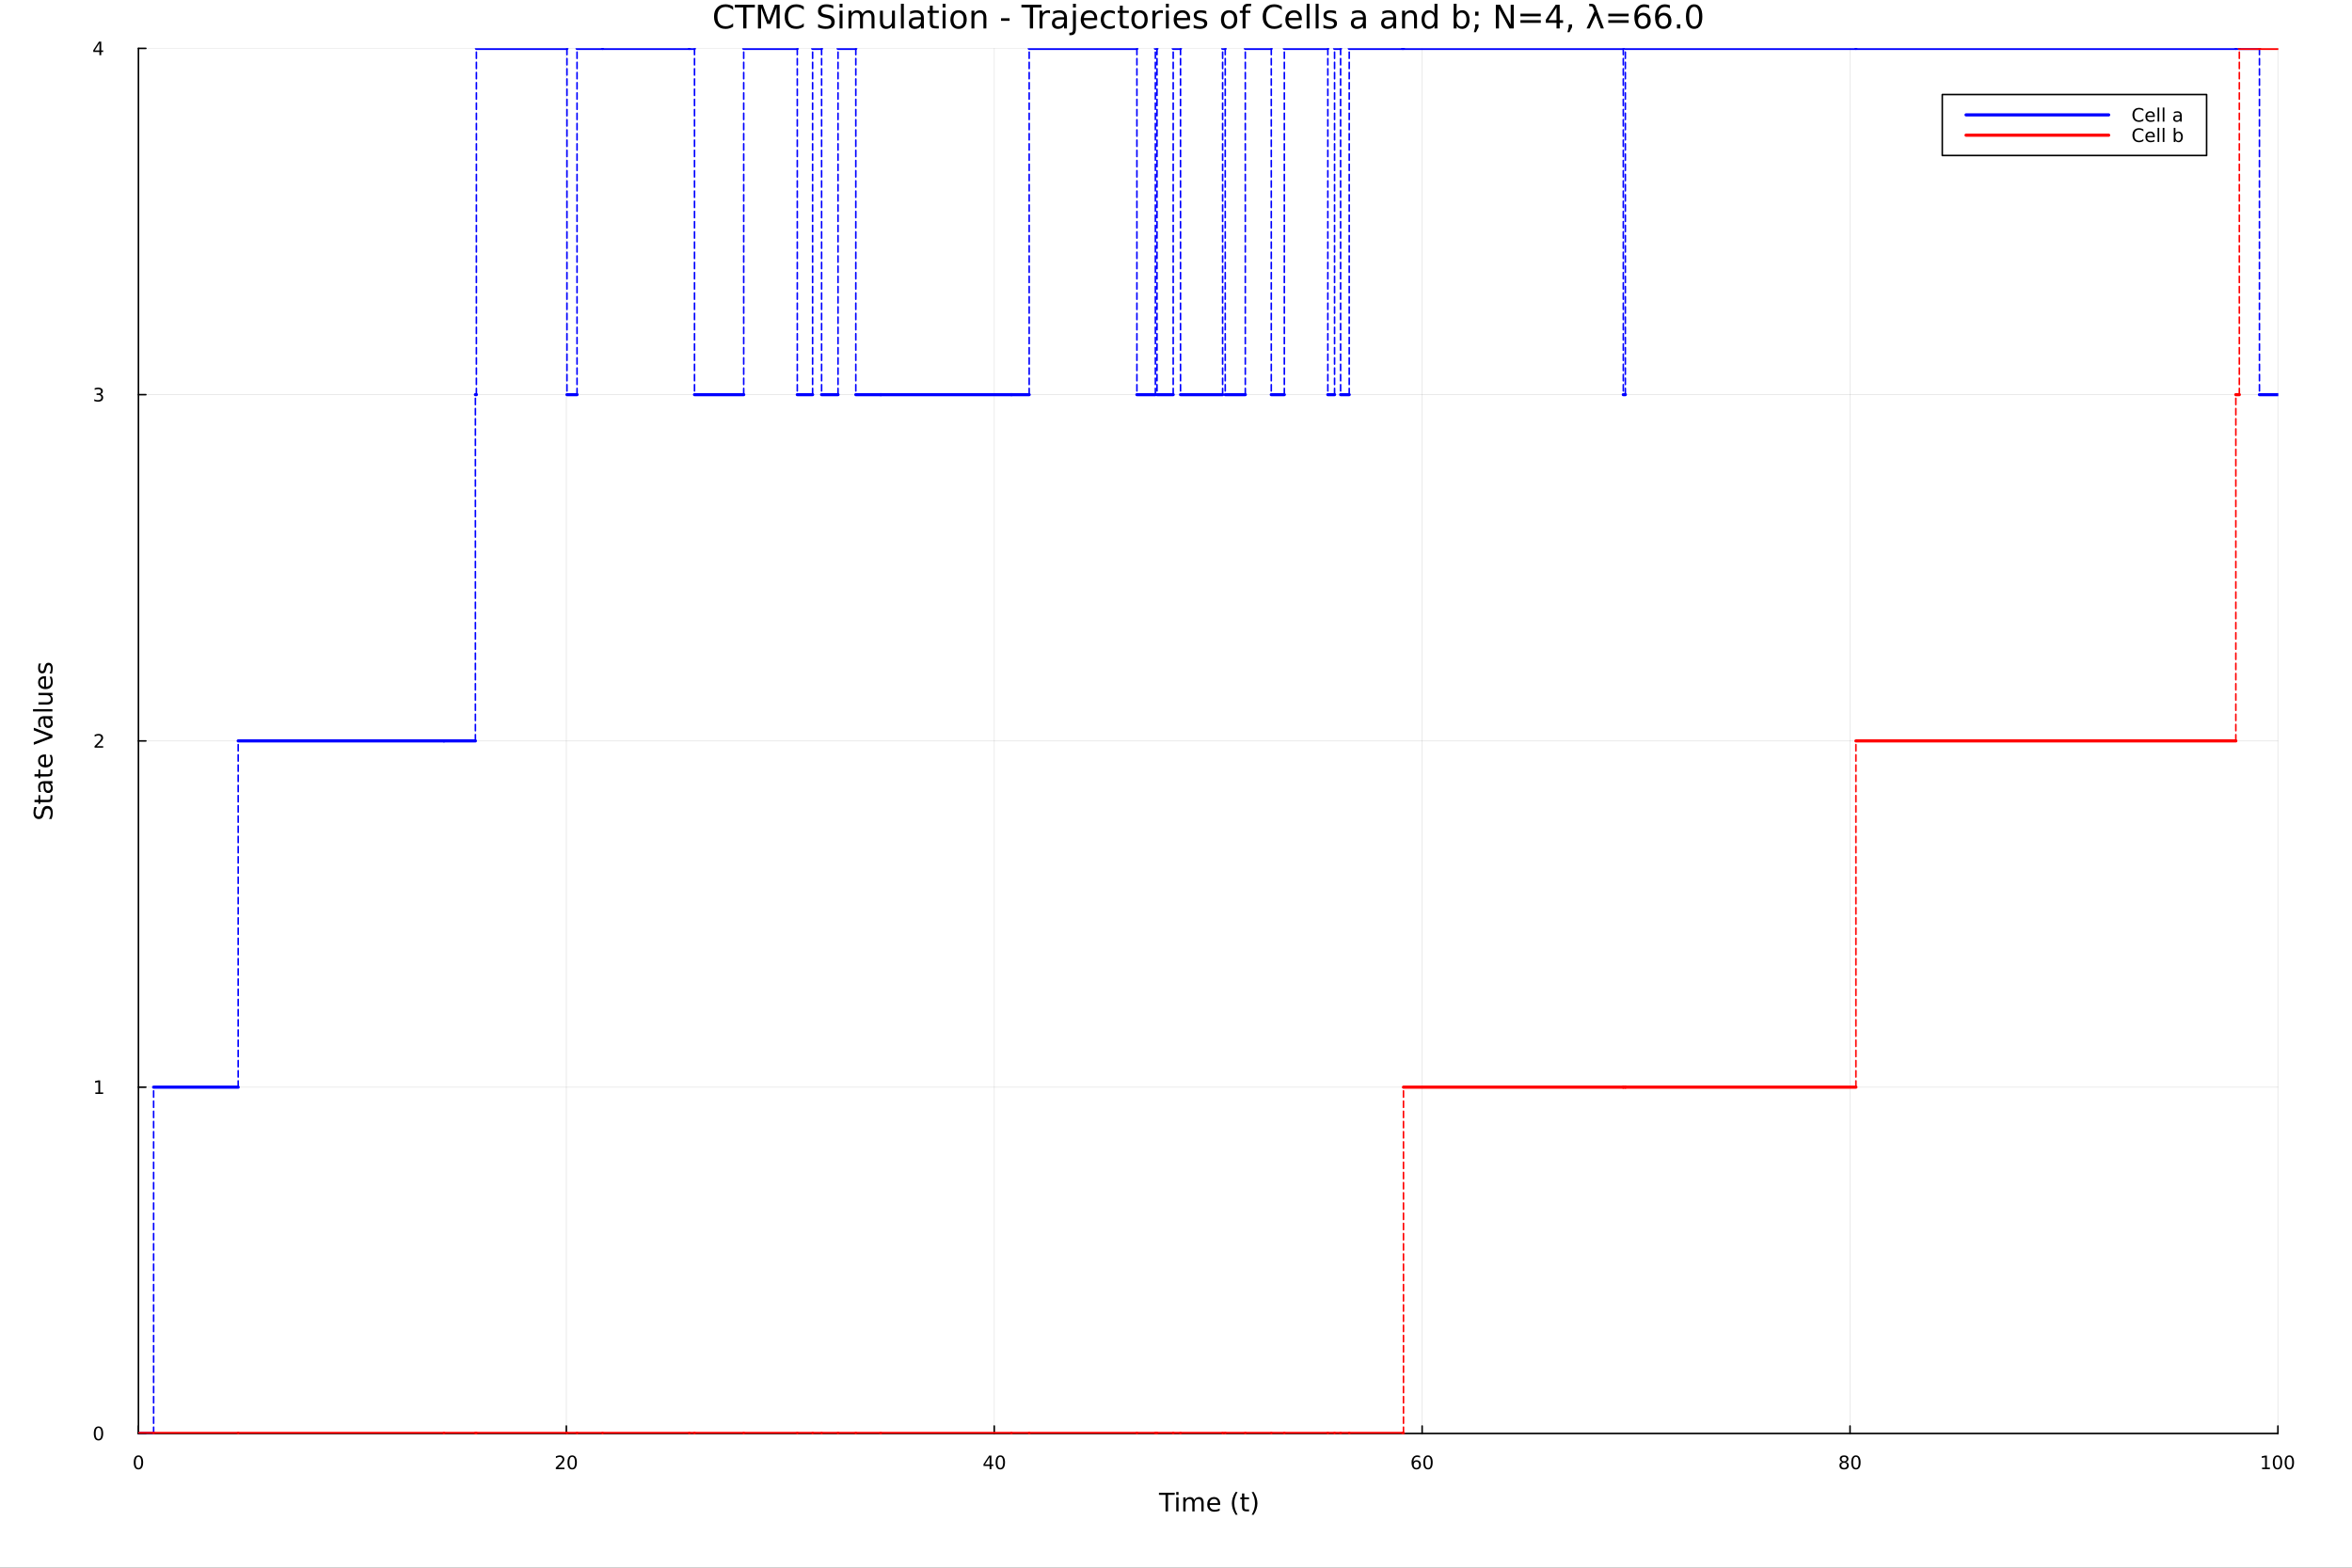 <?xml version="1.0" encoding="utf-8"?>
<svg xmlns="http://www.w3.org/2000/svg" xmlns:xlink="http://www.w3.org/1999/xlink" width="1500" height="1000" viewBox="0 0 6000 4000">
<rect x="0" y="0" width="6000" height="4000" fill="#333333" stroke="none"/>
<defs>
  <clipPath id="clip710">
    <rect x="0" y="0" width="6000" height="4000"/>
  </clipPath>
</defs>
<path clip-path="url(#clip710)" d="M0 4000 L6000 4000 L6000 2.22045e-13 L0 2.22045e-13  Z" fill="#ffffff" fill-rule="evenodd" fill-opacity="1"/>
<defs>
  <clipPath id="clip711">
    <rect x="1200" y="0" width="4201" height="4000"/>
  </clipPath>
</defs>
<path clip-path="url(#clip710)" d="M353.177 3657.45 L5811.02 3657.45 L5811.02 123.472 L353.177 123.472  Z" fill="#ffffff" fill-rule="evenodd" fill-opacity="1"/>
<defs>
  <clipPath id="clip712">
    <rect x="353" y="123" width="5459" height="3535"/>
  </clipPath>
</defs>
<polyline clip-path="url(#clip712)" style="stroke:#000000; stroke-linecap:round; stroke-linejoin:round; stroke-width:2; stroke-opacity:0.1; fill:none" points="353.177,3657.45 353.177,123.472 "/>
<polyline clip-path="url(#clip712)" style="stroke:#000000; stroke-linecap:round; stroke-linejoin:round; stroke-width:2; stroke-opacity:0.1; fill:none" points="1444.75,3657.45 1444.75,123.472 "/>
<polyline clip-path="url(#clip712)" style="stroke:#000000; stroke-linecap:round; stroke-linejoin:round; stroke-width:2; stroke-opacity:0.1; fill:none" points="2536.32,3657.45 2536.32,123.472 "/>
<polyline clip-path="url(#clip712)" style="stroke:#000000; stroke-linecap:round; stroke-linejoin:round; stroke-width:2; stroke-opacity:0.1; fill:none" points="3627.89,3657.45 3627.89,123.472 "/>
<polyline clip-path="url(#clip712)" style="stroke:#000000; stroke-linecap:round; stroke-linejoin:round; stroke-width:2; stroke-opacity:0.1; fill:none" points="4719.45,3657.45 4719.45,123.472 "/>
<polyline clip-path="url(#clip712)" style="stroke:#000000; stroke-linecap:round; stroke-linejoin:round; stroke-width:2; stroke-opacity:0.1; fill:none" points="5811.02,3657.45 5811.02,123.472 "/>
<polyline clip-path="url(#clip712)" style="stroke:#000000; stroke-linecap:round; stroke-linejoin:round; stroke-width:2; stroke-opacity:0.1; fill:none" points="353.177,3657.45 5811.02,3657.45 "/>
<polyline clip-path="url(#clip712)" style="stroke:#000000; stroke-linecap:round; stroke-linejoin:round; stroke-width:2; stroke-opacity:0.1; fill:none" points="353.177,2773.95 5811.02,2773.95 "/>
<polyline clip-path="url(#clip712)" style="stroke:#000000; stroke-linecap:round; stroke-linejoin:round; stroke-width:2; stroke-opacity:0.1; fill:none" points="353.177,1890.46 5811.02,1890.46 "/>
<polyline clip-path="url(#clip712)" style="stroke:#000000; stroke-linecap:round; stroke-linejoin:round; stroke-width:2; stroke-opacity:0.1; fill:none" points="353.177,1006.97 5811.02,1006.97 "/>
<polyline clip-path="url(#clip712)" style="stroke:#000000; stroke-linecap:round; stroke-linejoin:round; stroke-width:2; stroke-opacity:0.1; fill:none" points="353.177,123.472 5811.02,123.472 "/>
<polyline clip-path="url(#clip710)" style="stroke:#000000; stroke-linecap:round; stroke-linejoin:round; stroke-width:4; stroke-opacity:1; fill:none" points="353.177,3657.45 5811.02,3657.45 "/>
<polyline clip-path="url(#clip710)" style="stroke:#000000; stroke-linecap:round; stroke-linejoin:round; stroke-width:4; stroke-opacity:1; fill:none" points="353.177,3657.45 353.177,3638.55 "/>
<polyline clip-path="url(#clip710)" style="stroke:#000000; stroke-linecap:round; stroke-linejoin:round; stroke-width:4; stroke-opacity:1; fill:none" points="1444.75,3657.45 1444.75,3638.55 "/>
<polyline clip-path="url(#clip710)" style="stroke:#000000; stroke-linecap:round; stroke-linejoin:round; stroke-width:4; stroke-opacity:1; fill:none" points="2536.32,3657.45 2536.32,3638.55 "/>
<polyline clip-path="url(#clip710)" style="stroke:#000000; stroke-linecap:round; stroke-linejoin:round; stroke-width:4; stroke-opacity:1; fill:none" points="3627.89,3657.45 3627.89,3638.55 "/>
<polyline clip-path="url(#clip710)" style="stroke:#000000; stroke-linecap:round; stroke-linejoin:round; stroke-width:4; stroke-opacity:1; fill:none" points="4719.45,3657.45 4719.45,3638.55 "/>
<polyline clip-path="url(#clip710)" style="stroke:#000000; stroke-linecap:round; stroke-linejoin:round; stroke-width:4; stroke-opacity:1; fill:none" points="5811.02,3657.45 5811.02,3638.55 "/>
<path clip-path="url(#clip710)" d="M353.177 3717.17 Q349.566 3717.17 347.738 3720.73 Q345.932 3724.27 345.932 3731.4 Q345.932 3738.51 347.738 3742.07 Q349.566 3745.62 353.177 3745.62 Q356.812 3745.62 358.617 3742.07 Q360.446 3738.51 360.446 3731.4 Q360.446 3724.27 358.617 3720.73 Q356.812 3717.17 353.177 3717.17 M353.177 3713.46 Q358.988 3713.46 362.043 3718.07 Q365.122 3722.65 365.122 3731.4 Q365.122 3740.13 362.043 3744.74 Q358.988 3749.32 353.177 3749.32 Q347.367 3749.32 344.289 3744.74 Q341.233 3740.13 341.233 3731.4 Q341.233 3722.65 344.289 3718.07 Q347.367 3713.46 353.177 3713.46 Z" fill="#000000" fill-rule="nonzero" fill-opacity="1" /><path clip-path="url(#clip710)" d="M1423.52 3744.71 L1439.84 3744.71 L1439.84 3748.65 L1417.9 3748.65 L1417.9 3744.71 Q1420.56 3741.96 1425.14 3737.33 Q1429.75 3732.68 1430.93 3731.33 Q1433.17 3728.81 1434.05 3727.07 Q1434.96 3725.31 1434.96 3723.62 Q1434.96 3720.87 1433.01 3719.13 Q1431.09 3717.4 1427.99 3717.4 Q1425.79 3717.4 1423.33 3718.16 Q1420.9 3718.93 1418.13 3720.48 L1418.13 3715.75 Q1420.95 3714.62 1423.4 3714.04 Q1425.86 3713.46 1427.89 3713.46 Q1433.27 3713.46 1436.46 3716.15 Q1439.65 3718.83 1439.65 3723.32 Q1439.65 3725.45 1438.84 3727.37 Q1438.06 3729.27 1435.95 3731.87 Q1435.37 3732.54 1432.27 3735.75 Q1429.17 3738.95 1423.52 3744.71 Z" fill="#000000" fill-rule="nonzero" fill-opacity="1" /><path clip-path="url(#clip710)" d="M1459.65 3717.17 Q1456.04 3717.17 1454.21 3720.73 Q1452.41 3724.27 1452.41 3731.4 Q1452.41 3738.51 1454.21 3742.07 Q1456.04 3745.62 1459.65 3745.62 Q1463.29 3745.62 1465.09 3742.07 Q1466.92 3738.51 1466.92 3731.4 Q1466.92 3724.27 1465.09 3720.73 Q1463.29 3717.17 1459.65 3717.17 M1459.65 3713.46 Q1465.46 3713.46 1468.52 3718.07 Q1471.6 3722.65 1471.6 3731.4 Q1471.6 3740.13 1468.52 3744.74 Q1465.46 3749.32 1459.65 3749.32 Q1453.84 3749.32 1450.77 3744.74 Q1447.71 3740.13 1447.71 3731.4 Q1447.71 3722.65 1450.77 3718.07 Q1453.84 3713.46 1459.65 3713.46 Z" fill="#000000" fill-rule="nonzero" fill-opacity="1" /><path clip-path="url(#clip710)" d="M2524.49 3718.16 L2512.68 3736.61 L2524.49 3736.61 L2524.49 3718.16 M2523.26 3714.09 L2529.14 3714.09 L2529.14 3736.61 L2534.07 3736.61 L2534.07 3740.5 L2529.14 3740.5 L2529.14 3748.65 L2524.49 3748.65 L2524.49 3740.5 L2508.89 3740.5 L2508.89 3735.99 L2523.26 3714.09 Z" fill="#000000" fill-rule="nonzero" fill-opacity="1" /><path clip-path="url(#clip710)" d="M2551.8 3717.17 Q2548.19 3717.17 2546.36 3720.73 Q2544.56 3724.27 2544.56 3731.4 Q2544.56 3738.51 2546.36 3742.07 Q2548.19 3745.62 2551.8 3745.62 Q2555.44 3745.62 2557.24 3742.07 Q2559.07 3738.51 2559.07 3731.4 Q2559.07 3724.27 2557.24 3720.73 Q2555.44 3717.17 2551.8 3717.17 M2551.8 3713.46 Q2557.61 3713.46 2560.67 3718.07 Q2563.75 3722.65 2563.75 3731.4 Q2563.75 3740.13 2560.67 3744.74 Q2557.61 3749.32 2551.8 3749.32 Q2545.99 3749.32 2542.91 3744.74 Q2539.86 3740.13 2539.86 3731.4 Q2539.86 3722.65 2542.91 3718.07 Q2545.99 3713.46 2551.8 3713.46 Z" fill="#000000" fill-rule="nonzero" fill-opacity="1" /><path clip-path="url(#clip710)" d="M3613.29 3729.5 Q3610.14 3729.5 3608.29 3731.66 Q3606.46 3733.81 3606.46 3737.56 Q3606.46 3741.29 3608.29 3743.46 Q3610.14 3745.62 3613.29 3745.62 Q3616.44 3745.62 3618.27 3743.46 Q3620.12 3741.29 3620.12 3737.56 Q3620.12 3733.81 3618.27 3731.66 Q3616.44 3729.5 3613.29 3729.5 M3622.57 3714.85 L3622.57 3719.11 Q3620.81 3718.28 3619.01 3717.84 Q3617.23 3717.4 3615.47 3717.4 Q3610.84 3717.4 3608.38 3720.52 Q3605.95 3723.65 3605.61 3729.97 Q3606.97 3727.95 3609.03 3726.89 Q3611.09 3725.8 3613.57 3725.8 Q3618.78 3725.8 3621.79 3728.97 Q3624.82 3732.12 3624.82 3737.56 Q3624.82 3742.88 3621.67 3746.1 Q3618.52 3749.32 3613.29 3749.32 Q3607.3 3749.32 3604.12 3744.74 Q3600.95 3740.13 3600.95 3731.4 Q3600.95 3723.21 3604.84 3718.35 Q3608.73 3713.46 3615.28 3713.46 Q3617.04 3713.46 3618.82 3713.81 Q3620.63 3714.16 3622.57 3714.85 Z" fill="#000000" fill-rule="nonzero" fill-opacity="1" /><path clip-path="url(#clip710)" d="M3642.87 3717.17 Q3639.26 3717.17 3637.43 3720.73 Q3635.63 3724.27 3635.63 3731.4 Q3635.63 3738.51 3637.43 3742.07 Q3639.26 3745.62 3642.87 3745.62 Q3646.51 3745.62 3648.31 3742.07 Q3650.14 3738.51 3650.14 3731.4 Q3650.14 3724.27 3648.31 3720.73 Q3646.51 3717.17 3642.87 3717.17 M3642.87 3713.46 Q3648.68 3713.46 3651.74 3718.07 Q3654.82 3722.65 3654.82 3731.4 Q3654.82 3740.13 3651.74 3744.74 Q3648.68 3749.32 3642.87 3749.32 Q3637.06 3749.32 3633.98 3744.74 Q3630.93 3740.13 3630.93 3731.4 Q3630.93 3722.65 3633.98 3718.07 Q3637.06 3713.46 3642.87 3713.46 Z" fill="#000000" fill-rule="nonzero" fill-opacity="1" /><path clip-path="url(#clip710)" d="M4704.33 3732.24 Q4700.99 3732.24 4699.07 3734.02 Q4697.17 3735.8 4697.17 3738.93 Q4697.17 3742.05 4699.07 3743.83 Q4700.99 3745.62 4704.33 3745.62 Q4707.66 3745.62 4709.58 3743.83 Q4711.5 3742.03 4711.5 3738.93 Q4711.5 3735.8 4709.58 3734.02 Q4707.68 3732.24 4704.33 3732.24 M4699.65 3730.24 Q4696.64 3729.5 4694.95 3727.44 Q4693.29 3725.38 4693.29 3722.42 Q4693.29 3718.28 4696.23 3715.87 Q4699.19 3713.46 4704.33 3713.46 Q4709.49 3713.46 4712.43 3715.87 Q4715.37 3718.28 4715.37 3722.42 Q4715.37 3725.38 4713.68 3727.44 Q4712.01 3729.5 4709.03 3730.24 Q4712.41 3731.03 4714.28 3733.32 Q4716.18 3735.62 4716.18 3738.93 Q4716.18 3743.95 4713.1 3746.63 Q4710.04 3749.32 4704.33 3749.32 Q4698.61 3749.32 4695.53 3746.63 Q4692.48 3743.95 4692.48 3738.93 Q4692.48 3735.62 4694.37 3733.32 Q4696.27 3731.03 4699.65 3730.24 M4697.94 3722.86 Q4697.94 3725.55 4699.6 3727.05 Q4701.29 3728.56 4704.33 3728.56 Q4707.34 3728.56 4709.03 3727.05 Q4710.74 3725.55 4710.74 3722.86 Q4710.74 3720.18 4709.03 3718.67 Q4707.34 3717.17 4704.33 3717.17 Q4701.29 3717.17 4699.6 3718.67 Q4697.94 3720.18 4697.94 3722.86 Z" fill="#000000" fill-rule="nonzero" fill-opacity="1" /><path clip-path="url(#clip710)" d="M4734.49 3717.17 Q4730.88 3717.17 4729.05 3720.73 Q4727.24 3724.27 4727.24 3731.4 Q4727.24 3738.51 4729.05 3742.07 Q4730.88 3745.62 4734.49 3745.62 Q4738.12 3745.62 4739.93 3742.07 Q4741.76 3738.51 4741.76 3731.4 Q4741.76 3724.27 4739.93 3720.73 Q4738.12 3717.17 4734.49 3717.17 M4734.49 3713.46 Q4740.3 3713.46 4743.35 3718.07 Q4746.43 3722.65 4746.43 3731.4 Q4746.43 3740.13 4743.35 3744.74 Q4740.3 3749.32 4734.49 3749.32 Q4728.68 3749.32 4725.6 3744.74 Q4722.54 3740.13 4722.54 3731.4 Q4722.54 3722.65 4725.6 3718.07 Q4728.68 3713.46 4734.49 3713.46 Z" fill="#000000" fill-rule="nonzero" fill-opacity="1" /><path clip-path="url(#clip710)" d="M5770.63 3744.71 L5778.27 3744.71 L5778.27 3718.35 L5769.96 3720.01 L5769.96 3715.75 L5778.22 3714.09 L5782.9 3714.09 L5782.9 3744.71 L5790.54 3744.71 L5790.54 3748.65 L5770.63 3748.65 L5770.63 3744.71 Z" fill="#000000" fill-rule="nonzero" fill-opacity="1" /><path clip-path="url(#clip710)" d="M5809.98 3717.17 Q5806.37 3717.17 5804.54 3720.73 Q5802.74 3724.27 5802.74 3731.4 Q5802.74 3738.51 5804.54 3742.07 Q5806.37 3745.62 5809.98 3745.62 Q5813.62 3745.62 5815.42 3742.07 Q5817.25 3738.51 5817.25 3731.4 Q5817.25 3724.27 5815.42 3720.73 Q5813.62 3717.17 5809.98 3717.17 M5809.98 3713.46 Q5815.79 3713.46 5818.85 3718.07 Q5821.93 3722.65 5821.93 3731.4 Q5821.93 3740.13 5818.85 3744.74 Q5815.79 3749.32 5809.98 3749.32 Q5804.17 3749.32 5801.09 3744.74 Q5798.04 3740.13 5798.04 3731.4 Q5798.04 3722.65 5801.09 3718.07 Q5804.17 3713.46 5809.98 3713.46 Z" fill="#000000" fill-rule="nonzero" fill-opacity="1" /><path clip-path="url(#clip710)" d="M5840.14 3717.17 Q5836.53 3717.17 5834.7 3720.73 Q5832.9 3724.27 5832.9 3731.4 Q5832.9 3738.51 5834.7 3742.07 Q5836.53 3745.62 5840.14 3745.62 Q5843.78 3745.62 5845.58 3742.07 Q5847.41 3738.51 5847.41 3731.4 Q5847.41 3724.27 5845.58 3720.73 Q5843.78 3717.17 5840.14 3717.17 M5840.14 3713.46 Q5845.95 3713.46 5849.01 3718.07 Q5852.09 3722.65 5852.09 3731.4 Q5852.09 3740.13 5849.01 3744.74 Q5845.95 3749.32 5840.14 3749.32 Q5834.33 3749.32 5831.25 3744.74 Q5828.2 3740.13 5828.2 3731.4 Q5828.2 3722.65 5831.25 3718.07 Q5834.33 3713.46 5840.14 3713.46 Z" fill="#000000" fill-rule="nonzero" fill-opacity="1" /><path clip-path="url(#clip710)" d="M2956.47 3808.79 L2996.67 3808.79 L2996.67 3814.2 L2979.8 3814.2 L2979.8 3856.31 L2973.34 3856.31 L2973.34 3814.2 L2956.47 3814.2 L2956.47 3808.79 Z" fill="#000000" fill-rule="nonzero" fill-opacity="1" /><path clip-path="url(#clip710)" d="M3000.62 3820.66 L3006.48 3820.66 L3006.48 3856.31 L3000.62 3856.31 L3000.62 3820.66 M3000.62 3806.79 L3006.48 3806.79 L3006.48 3814.2 L3000.62 3814.2 L3000.62 3806.79 Z" fill="#000000" fill-rule="nonzero" fill-opacity="1" /><path clip-path="url(#clip710)" d="M3046.48 3827.51 Q3048.68 3823.56 3051.74 3821.68 Q3054.79 3819.8 3058.93 3819.8 Q3064.5 3819.8 3067.52 3823.72 Q3070.55 3827.6 3070.55 3834.8 L3070.55 3856.31 L3064.66 3856.31 L3064.66 3834.99 Q3064.66 3829.86 3062.84 3827.38 Q3061.03 3824.9 3057.31 3824.9 Q3052.75 3824.9 3050.11 3827.92 Q3047.47 3830.94 3047.47 3836.16 L3047.47 3856.31 L3041.58 3856.31 L3041.58 3834.99 Q3041.58 3829.83 3039.77 3827.38 Q3037.95 3824.9 3034.17 3824.9 Q3029.68 3824.9 3027.04 3827.95 Q3024.4 3830.98 3024.4 3836.16 L3024.4 3856.31 L3018.51 3856.31 L3018.51 3820.66 L3024.4 3820.66 L3024.4 3826.2 Q3026.4 3822.92 3029.2 3821.36 Q3032 3819.8 3035.85 3819.8 Q3039.74 3819.8 3042.44 3821.78 Q3045.18 3823.75 3046.48 3827.51 Z" fill="#000000" fill-rule="nonzero" fill-opacity="1" /><path clip-path="url(#clip710)" d="M3112.72 3837.02 L3112.72 3839.89 L3085.79 3839.89 Q3086.17 3845.94 3089.42 3849.12 Q3092.7 3852.27 3098.52 3852.27 Q3101.9 3852.27 3105.05 3851.44 Q3108.23 3850.61 3111.35 3848.96 L3111.35 3854.5 Q3108.2 3855.83 3104.89 3856.53 Q3101.58 3857.23 3098.17 3857.23 Q3089.64 3857.23 3084.65 3852.27 Q3079.68 3847.3 3079.68 3838.84 Q3079.68 3830.08 3084.39 3824.96 Q3089.13 3819.8 3097.16 3819.8 Q3104.35 3819.8 3108.52 3824.45 Q3112.72 3829.07 3112.72 3837.02 M3106.86 3835.3 Q3106.8 3830.5 3104.16 3827.63 Q3101.55 3824.77 3097.22 3824.77 Q3092.32 3824.77 3089.36 3827.54 Q3086.43 3830.31 3085.98 3835.34 L3106.86 3835.3 Z" fill="#000000" fill-rule="nonzero" fill-opacity="1" /><path clip-path="url(#clip710)" d="M3157.12 3806.85 Q3152.86 3814.17 3150.79 3821.33 Q3148.72 3828.49 3148.72 3835.85 Q3148.72 3843.2 3150.79 3850.42 Q3152.89 3857.62 3157.12 3864.91 L3152.03 3864.91 Q3147.25 3857.43 3144.87 3850.2 Q3142.51 3842.98 3142.51 3835.85 Q3142.51 3828.75 3144.87 3821.55 Q3147.22 3814.36 3152.03 3806.85 L3157.12 3806.85 Z" fill="#000000" fill-rule="nonzero" fill-opacity="1" /><path clip-path="url(#clip710)" d="M3174.28 3810.54 L3174.28 3820.66 L3186.34 3820.66 L3186.34 3825.22 L3174.28 3825.22 L3174.28 3844.57 Q3174.28 3848.93 3175.45 3850.17 Q3176.66 3851.41 3180.32 3851.41 L3186.34 3851.41 L3186.34 3856.31 L3180.32 3856.31 Q3173.54 3856.31 3170.97 3853.8 Q3168.39 3851.25 3168.39 3844.57 L3168.39 3825.22 L3164.09 3825.22 L3164.09 3820.66 L3168.39 3820.66 L3168.39 3810.54 L3174.28 3810.54 Z" fill="#000000" fill-rule="nonzero" fill-opacity="1" /><path clip-path="url(#clip710)" d="M3193.12 3806.85 L3198.21 3806.85 Q3202.99 3814.36 3205.34 3821.55 Q3207.73 3828.75 3207.73 3835.85 Q3207.73 3842.98 3205.34 3850.2 Q3202.99 3857.43 3198.21 3864.91 L3193.12 3864.91 Q3197.35 3857.62 3199.42 3850.42 Q3201.52 3843.2 3201.52 3835.85 Q3201.52 3828.49 3199.42 3821.33 Q3197.35 3814.17 3193.12 3806.85 Z" fill="#000000" fill-rule="nonzero" fill-opacity="1" /><polyline clip-path="url(#clip710)" style="stroke:#000000; stroke-linecap:round; stroke-linejoin:round; stroke-width:4; stroke-opacity:1; fill:none" points="353.177,3657.45 353.177,123.472 "/>
<polyline clip-path="url(#clip710)" style="stroke:#000000; stroke-linecap:round; stroke-linejoin:round; stroke-width:4; stroke-opacity:1; fill:none" points="353.177,3657.45 372.075,3657.45 "/>
<polyline clip-path="url(#clip710)" style="stroke:#000000; stroke-linecap:round; stroke-linejoin:round; stroke-width:4; stroke-opacity:1; fill:none" points="353.177,2773.95 372.075,2773.95 "/>
<polyline clip-path="url(#clip710)" style="stroke:#000000; stroke-linecap:round; stroke-linejoin:round; stroke-width:4; stroke-opacity:1; fill:none" points="353.177,1890.46 372.075,1890.46 "/>
<polyline clip-path="url(#clip710)" style="stroke:#000000; stroke-linecap:round; stroke-linejoin:round; stroke-width:4; stroke-opacity:1; fill:none" points="353.177,1006.97 372.075,1006.97 "/>
<polyline clip-path="url(#clip710)" style="stroke:#000000; stroke-linecap:round; stroke-linejoin:round; stroke-width:4; stroke-opacity:1; fill:none" points="353.177,123.472 372.075,123.472 "/>
<path clip-path="url(#clip710)" d="M251.233 3643.25 Q247.622 3643.25 245.793 3646.81 Q243.988 3650.35 243.988 3657.48 Q243.988 3664.59 245.793 3668.15 Q247.622 3671.7 251.233 3671.7 Q254.867 3671.7 256.673 3668.15 Q258.502 3664.59 258.502 3657.48 Q258.502 3650.35 256.673 3646.81 Q254.867 3643.25 251.233 3643.25 M251.233 3639.54 Q257.043 3639.54 260.099 3644.15 Q263.177 3648.73 263.177 3657.48 Q263.177 3666.21 260.099 3670.82 Q257.043 3675.4 251.233 3675.4 Q245.423 3675.4 242.344 3670.82 Q239.289 3666.21 239.289 3657.48 Q239.289 3648.73 242.344 3644.15 Q245.423 3639.54 251.233 3639.54 Z" fill="#000000" fill-rule="nonzero" fill-opacity="1" /><path clip-path="url(#clip710)" d="M243.27 2787.3 L250.909 2787.3 L250.909 2760.93 L242.599 2762.6 L242.599 2758.34 L250.863 2756.67 L255.539 2756.67 L255.539 2787.3 L263.177 2787.3 L263.177 2791.23 L243.27 2791.23 L243.27 2787.3 Z" fill="#000000" fill-rule="nonzero" fill-opacity="1" /><path clip-path="url(#clip710)" d="M246.858 1903.8 L263.177 1903.8 L263.177 1907.74 L241.233 1907.74 L241.233 1903.8 Q243.895 1901.05 248.478 1896.42 Q253.085 1891.77 254.266 1890.43 Q256.511 1887.9 257.39 1886.17 Q258.293 1884.41 258.293 1882.72 Q258.293 1879.96 256.349 1878.23 Q254.428 1876.49 251.326 1876.49 Q249.127 1876.49 246.673 1877.25 Q244.242 1878.02 241.465 1879.57 L241.465 1874.85 Q244.289 1873.71 246.742 1873.13 Q249.196 1872.55 251.233 1872.55 Q256.603 1872.55 259.798 1875.24 Q262.992 1877.93 262.992 1882.42 Q262.992 1884.55 262.182 1886.47 Q261.395 1888.36 259.289 1890.96 Q258.71 1891.63 255.608 1894.85 Q252.506 1898.04 246.858 1903.8 Z" fill="#000000" fill-rule="nonzero" fill-opacity="1" /><path clip-path="url(#clip710)" d="M256.048 1005.61 Q259.404 1006.33 261.279 1008.6 Q263.177 1010.87 263.177 1014.2 Q263.177 1019.32 259.659 1022.12 Q256.14 1024.92 249.659 1024.92 Q247.483 1024.92 245.168 1024.48 Q242.877 1024.06 240.423 1023.2 L240.423 1018.69 Q242.367 1019.82 244.682 1020.4 Q246.997 1020.98 249.52 1020.98 Q253.918 1020.98 256.21 1019.25 Q258.525 1017.51 258.525 1014.2 Q258.525 1011.14 256.372 1009.43 Q254.242 1007.7 250.423 1007.7 L246.395 1007.7 L246.395 1003.85 L250.608 1003.85 Q254.057 1003.85 255.886 1002.49 Q257.715 1001.1 257.715 998.505 Q257.715 995.843 255.816 994.431 Q253.941 992.996 250.423 992.996 Q248.502 992.996 246.303 993.413 Q244.104 993.829 241.465 994.709 L241.465 990.542 Q244.127 989.802 246.441 989.431 Q248.779 989.061 250.84 989.061 Q256.164 989.061 259.265 991.492 Q262.367 993.899 262.367 998.019 Q262.367 1000.89 260.724 1002.88 Q259.08 1004.85 256.048 1005.61 Z" fill="#000000" fill-rule="nonzero" fill-opacity="1" /><path clip-path="url(#clip710)" d="M253.594 110.266 L241.789 128.715 L253.594 128.715 L253.594 110.266 M252.367 106.192 L258.247 106.192 L258.247 128.715 L263.177 128.715 L263.177 132.604 L258.247 132.604 L258.247 140.752 L253.594 140.752 L253.594 132.604 L237.992 132.604 L237.992 128.09 L252.367 106.192 Z" fill="#000000" fill-rule="nonzero" fill-opacity="1" /><path clip-path="url(#clip710)" d="M87.776 2059.25 L94.046 2059.25 Q92.296 2062.91 91.436 2066.15 Q90.577 2069.4 90.577 2072.42 Q90.577 2077.68 92.614 2080.54 Q94.651 2083.37 98.407 2083.37 Q101.558 2083.37 103.181 2081.49 Q104.772 2079.58 105.759 2074.3 L106.555 2070.42 Q107.924 2063.23 111.393 2059.82 Q114.83 2056.38 120.623 2056.38 Q127.53 2056.38 131.095 2061.03 Q134.659 2065.64 134.659 2074.59 Q134.659 2077.96 133.896 2081.78 Q133.132 2085.57 131.636 2089.64 L125.015 2089.64 Q127.212 2085.73 128.326 2081.97 Q129.44 2078.22 129.44 2074.59 Q129.44 2069.08 127.275 2066.09 Q125.111 2063.1 121.101 2063.1 Q117.599 2063.1 115.626 2065.26 Q113.653 2067.39 112.666 2072.3 L111.902 2076.21 Q110.47 2083.4 107.414 2086.62 Q104.359 2089.83 98.916 2089.83 Q92.614 2089.83 88.986 2085.41 Q85.357 2080.95 85.357 2073.16 Q85.357 2069.81 85.962 2066.34 Q86.567 2062.88 87.776 2059.25 Z" fill="#000000" fill-rule="nonzero" fill-opacity="1" /><path clip-path="url(#clip710)" d="M87.967 2040.82 L98.088 2040.82 L98.088 2028.75 L102.64 2028.75 L102.64 2040.82 L121.992 2040.82 Q126.352 2040.82 127.594 2039.64 Q128.835 2038.43 128.835 2034.77 L128.835 2028.75 L133.736 2028.75 L133.736 2034.77 Q133.736 2041.55 131.222 2044.13 Q128.676 2046.71 121.992 2046.71 L102.64 2046.71 L102.64 2051 L98.088 2051 L98.088 2046.71 L87.967 2046.71 L87.967 2040.82 Z" fill="#000000" fill-rule="nonzero" fill-opacity="1" /><path clip-path="url(#clip710)" d="M115.817 2004.85 Q115.817 2011.95 117.44 2014.69 Q119.063 2017.42 122.978 2017.42 Q126.098 2017.42 127.944 2015.39 Q129.758 2013.32 129.758 2009.79 Q129.758 2004.92 126.32 2001.99 Q122.851 1999.03 117.122 1999.03 L115.817 1999.03 L115.817 2004.85 M113.398 1993.17 L133.736 1993.17 L133.736 1999.03 L128.326 1999.03 Q131.572 2001.03 133.132 2004.02 Q134.659 2007.02 134.659 2011.34 Q134.659 2016.82 131.604 2020.07 Q128.517 2023.28 123.36 2023.28 Q117.345 2023.28 114.289 2019.27 Q111.234 2015.23 111.234 2007.24 L111.234 1999.03 L110.661 1999.03 Q106.619 1999.03 104.422 2001.7 Q102.194 2004.34 102.194 2009.15 Q102.194 2012.2 102.926 2015.1 Q103.658 2018 105.123 2020.67 L99.712 2020.67 Q98.47 2017.46 97.866 2014.43 Q97.229 2011.41 97.229 2008.54 Q97.229 2000.81 101.24 1996.99 Q105.25 1993.17 113.398 1993.17 Z" fill="#000000" fill-rule="nonzero" fill-opacity="1" /><path clip-path="url(#clip710)" d="M87.967 1975.31 L98.088 1975.31 L98.088 1963.25 L102.64 1963.25 L102.64 1975.31 L121.992 1975.31 Q126.352 1975.31 127.594 1974.14 Q128.835 1972.93 128.835 1969.27 L128.835 1963.25 L133.736 1963.25 L133.736 1969.27 Q133.736 1976.05 131.222 1978.62 Q128.676 1981.2 121.992 1981.2 L102.64 1981.2 L102.64 1985.5 L98.088 1985.5 L98.088 1981.2 L87.967 1981.2 L87.967 1975.31 Z" fill="#000000" fill-rule="nonzero" fill-opacity="1" /><path clip-path="url(#clip710)" d="M114.448 1925.06 L117.313 1925.06 L117.313 1951.98 Q123.36 1951.6 126.543 1948.36 Q129.694 1945.08 129.694 1939.25 Q129.694 1935.88 128.867 1932.73 Q128.039 1929.55 126.384 1926.43 L131.922 1926.43 Q133.259 1929.58 133.959 1932.89 Q134.659 1936.2 134.659 1939.6 Q134.659 1948.13 129.694 1953.13 Q124.729 1958.1 116.263 1958.1 Q107.51 1958.1 102.385 1953.38 Q97.229 1948.64 97.229 1940.62 Q97.229 1933.43 101.876 1929.26 Q106.491 1925.06 114.448 1925.06 M112.73 1930.91 Q107.924 1930.98 105.059 1933.62 Q102.194 1936.23 102.194 1940.56 Q102.194 1945.46 104.963 1948.42 Q107.733 1951.35 112.761 1951.79 L112.73 1930.91 Z" fill="#000000" fill-rule="nonzero" fill-opacity="1" /><path clip-path="url(#clip710)" d="M133.736 1882.22 L86.216 1900.36 L86.216 1893.64 L126.225 1878.59 L86.216 1863.5 L86.216 1856.82 L133.736 1874.93 L133.736 1882.22 Z" fill="#000000" fill-rule="nonzero" fill-opacity="1" /><path clip-path="url(#clip710)" d="M115.817 1838.99 Q115.817 1846.09 117.44 1848.83 Q119.063 1851.57 122.978 1851.57 Q126.098 1851.57 127.944 1849.53 Q129.758 1847.46 129.758 1843.93 Q129.758 1839.06 126.32 1836.13 Q122.851 1833.17 117.122 1833.17 L115.817 1833.17 L115.817 1838.99 M113.398 1827.31 L133.736 1827.31 L133.736 1833.17 L128.326 1833.17 Q131.572 1835.17 133.132 1838.17 Q134.659 1841.16 134.659 1845.49 Q134.659 1850.96 131.604 1854.21 Q128.517 1857.42 123.36 1857.42 Q117.345 1857.42 114.289 1853.41 Q111.234 1849.37 111.234 1841.38 L111.234 1833.17 L110.661 1833.17 Q106.619 1833.17 104.422 1835.84 Q102.194 1838.48 102.194 1843.29 Q102.194 1846.35 102.926 1849.24 Q103.658 1852.14 105.123 1854.81 L99.712 1854.81 Q98.47 1851.6 97.866 1848.57 Q97.229 1845.55 97.229 1842.69 Q97.229 1834.95 101.24 1831.13 Q105.25 1827.31 113.398 1827.31 Z" fill="#000000" fill-rule="nonzero" fill-opacity="1" /><path clip-path="url(#clip710)" d="M84.211 1815.25 L84.211 1809.39 L133.736 1809.39 L133.736 1815.25 L84.211 1815.25 Z" fill="#000000" fill-rule="nonzero" fill-opacity="1" /><path clip-path="url(#clip710)" d="M119.668 1797.74 L98.088 1797.74 L98.088 1791.89 L119.445 1791.89 Q124.506 1791.89 127.052 1789.91 Q129.567 1787.94 129.567 1783.99 Q129.567 1779.25 126.543 1776.51 Q123.519 1773.74 118.3 1773.74 L98.088 1773.74 L98.088 1767.89 L133.736 1767.89 L133.736 1773.74 L128.262 1773.74 Q131.508 1775.88 133.1 1778.71 Q134.659 1781.51 134.659 1785.23 Q134.659 1791.38 130.84 1794.56 Q127.021 1797.74 119.668 1797.74 M97.229 1783.01 L97.229 1783.01 Z" fill="#000000" fill-rule="nonzero" fill-opacity="1" /><path clip-path="url(#clip710)" d="M114.448 1725.33 L117.313 1725.33 L117.313 1752.26 Q123.36 1751.88 126.543 1748.63 Q129.694 1745.35 129.694 1739.53 Q129.694 1736.16 128.867 1733 Q128.039 1729.82 126.384 1726.7 L131.922 1726.7 Q133.259 1729.85 133.959 1733.16 Q134.659 1736.47 134.659 1739.88 Q134.659 1748.41 129.694 1753.41 Q124.729 1758.37 116.263 1758.37 Q107.51 1758.37 102.385 1753.66 Q97.229 1748.92 97.229 1740.9 Q97.229 1733.7 101.876 1729.53 Q106.491 1725.33 114.448 1725.33 M112.73 1731.19 Q107.924 1731.25 105.059 1733.9 Q102.194 1736.51 102.194 1740.83 Q102.194 1745.74 104.963 1748.7 Q107.733 1751.62 112.761 1752.07 L112.73 1731.19 Z" fill="#000000" fill-rule="nonzero" fill-opacity="1" /><path clip-path="url(#clip710)" d="M99.139 1693 L104.677 1693 Q103.404 1695.48 102.767 1698.15 Q102.131 1700.83 102.131 1703.69 Q102.131 1708.05 103.468 1710.25 Q104.804 1712.41 107.478 1712.41 Q109.515 1712.41 110.693 1710.85 Q111.838 1709.29 112.889 1704.58 L113.334 1702.58 Q114.671 1696.34 117.122 1693.73 Q119.541 1691.09 123.901 1691.09 Q128.867 1691.09 131.763 1695.03 Q134.659 1698.95 134.659 1705.82 Q134.659 1708.69 134.087 1711.81 Q133.545 1714.89 132.431 1718.33 L126.384 1718.33 Q128.071 1715.08 128.93 1711.93 Q129.758 1708.78 129.758 1705.7 Q129.758 1701.56 128.357 1699.33 Q126.925 1697.1 124.347 1697.1 Q121.96 1697.1 120.687 1698.72 Q119.414 1700.32 118.236 1705.76 L117.759 1707.8 Q116.613 1713.24 114.257 1715.66 Q111.87 1718.08 107.733 1718.08 Q102.704 1718.08 99.966 1714.51 Q97.229 1710.95 97.229 1704.39 Q97.229 1701.14 97.707 1698.28 Q98.184 1695.41 99.139 1693 Z" fill="#000000" fill-rule="nonzero" fill-opacity="1" /><path clip-path="url(#clip710)" d="M1870.27 16.755 L1870.27 25.383 Q1866.14 21.535 1861.44 19.631 Q1856.78 17.727 1851.52 17.727 Q1841.15 17.727 1835.64 24.087 Q1830.13 30.406 1830.13 42.397 Q1830.13 54.347 1835.64 60.707 Q1841.15 67.026 1851.52 67.026 Q1856.78 67.026 1861.44 65.122 Q1866.14 63.218 1870.27 59.37 L1870.27 67.918 Q1865.98 70.834 1861.16 72.292 Q1856.38 73.751 1851.03 73.751 Q1837.3 73.751 1829.4 65.365 Q1821.5 56.94 1821.5 42.397 Q1821.5 27.814 1829.4 19.428 Q1837.3 11.002 1851.03 11.002 Q1856.46 11.002 1861.24 12.461 Q1866.06 13.878 1870.27 16.755 Z" fill="#000000" fill-rule="nonzero" fill-opacity="1" /><path clip-path="url(#clip710)" d="M1874.53 12.096 L1925.69 12.096 L1925.69 18.983 L1904.22 18.983 L1904.22 72.576 L1896 72.576 L1896 18.983 L1874.53 18.983 L1874.53 12.096 Z" fill="#000000" fill-rule="nonzero" fill-opacity="1" /><path clip-path="url(#clip710)" d="M1933.59 12.096 L1945.78 12.096 L1961.22 53.253 L1976.73 12.096 L1988.92 12.096 L1988.92 72.576 L1980.94 72.576 L1980.94 19.469 L1965.35 60.95 L1957.12 60.95 L1941.53 19.469 L1941.53 72.576 L1933.59 72.576 L1933.59 12.096 Z" fill="#000000" fill-rule="nonzero" fill-opacity="1" /><path clip-path="url(#clip710)" d="M2050.46 16.755 L2050.46 25.383 Q2046.32 21.535 2041.63 19.631 Q2036.97 17.727 2031.7 17.727 Q2021.33 17.727 2015.82 24.087 Q2010.31 30.406 2010.31 42.397 Q2010.31 54.347 2015.82 60.707 Q2021.33 67.026 2031.7 67.026 Q2036.97 67.026 2041.63 65.122 Q2046.32 63.218 2050.46 59.37 L2050.46 67.918 Q2046.16 70.834 2041.34 72.292 Q2036.56 73.751 2031.21 73.751 Q2017.48 73.751 2009.58 65.365 Q2001.68 56.94 2001.68 42.397 Q2001.68 27.814 2009.58 19.428 Q2017.48 11.002 2031.21 11.002 Q2036.64 11.002 2041.42 12.461 Q2046.24 13.878 2050.46 16.755 Z" fill="#000000" fill-rule="nonzero" fill-opacity="1" /><path clip-path="url(#clip710)" d="M2125.72 14.081 L2125.72 22.061 Q2121.06 19.833 2116.93 18.739 Q2112.8 17.646 2108.95 17.646 Q2102.27 17.646 2098.62 20.238 Q2095.02 22.831 2095.02 27.611 Q2095.02 31.621 2097.41 33.687 Q2099.84 35.713 2106.56 36.969 L2111.5 37.981 Q2120.66 39.723 2124.99 44.139 Q2129.37 48.514 2129.37 55.886 Q2129.37 64.677 2123.45 69.214 Q2117.58 73.751 2106.2 73.751 Q2101.9 73.751 2097.04 72.778 Q2092.22 71.806 2087.04 69.902 L2087.04 61.477 Q2092.02 64.272 2096.8 65.689 Q2101.58 67.107 2106.2 67.107 Q2113.21 67.107 2117.01 64.353 Q2120.82 61.598 2120.82 56.494 Q2120.82 52.038 2118.07 49.526 Q2115.35 47.015 2109.11 45.759 L2104.13 44.787 Q2094.98 42.964 2090.88 39.075 Q2086.79 35.186 2086.79 28.259 Q2086.79 20.238 2092.42 15.62 Q2098.1 11.002 2108.02 11.002 Q2112.27 11.002 2116.69 11.772 Q2121.1 12.542 2125.72 14.081 Z" fill="#000000" fill-rule="nonzero" fill-opacity="1" /><path clip-path="url(#clip710)" d="M2141.8 27.206 L2149.26 27.206 L2149.26 72.576 L2141.8 72.576 L2141.8 27.206 M2141.8 9.544 L2149.26 9.544 L2149.26 18.983 L2141.8 18.983 L2141.8 9.544 Z" fill="#000000" fill-rule="nonzero" fill-opacity="1" /><path clip-path="url(#clip710)" d="M2200.18 35.915 Q2202.97 30.892 2206.86 28.502 Q2210.75 26.112 2216.02 26.112 Q2223.11 26.112 2226.95 31.095 Q2230.8 36.037 2230.8 45.192 L2230.8 72.576 L2223.31 72.576 L2223.31 45.435 Q2223.31 38.913 2221 35.753 Q2218.69 32.594 2213.95 32.594 Q2208.16 32.594 2204.8 36.442 Q2201.43 40.29 2201.43 46.934 L2201.43 72.576 L2193.94 72.576 L2193.94 45.435 Q2193.94 38.873 2191.63 35.753 Q2189.32 32.594 2184.5 32.594 Q2178.79 32.594 2175.43 36.482 Q2172.06 40.331 2172.06 46.934 L2172.06 72.576 L2164.57 72.576 L2164.57 27.206 L2172.06 27.206 L2172.06 34.254 Q2174.62 30.082 2178.18 28.097 Q2181.75 26.112 2186.65 26.112 Q2191.59 26.112 2195.03 28.624 Q2198.52 31.135 2200.18 35.915 Z" fill="#000000" fill-rule="nonzero" fill-opacity="1" /><path clip-path="url(#clip710)" d="M2244.9 54.671 L2244.9 27.206 L2252.35 27.206 L2252.35 54.387 Q2252.35 60.828 2254.87 64.069 Q2257.38 67.269 2262.4 67.269 Q2268.44 67.269 2271.92 63.421 Q2275.44 59.573 2275.44 52.929 L2275.44 27.206 L2282.9 27.206 L2282.9 72.576 L2275.44 72.576 L2275.44 65.608 Q2272.73 69.74 2269.12 71.766 Q2265.56 73.751 2260.82 73.751 Q2253 73.751 2248.95 68.89 Q2244.9 64.029 2244.9 54.671 M2263.66 26.112 L2263.66 26.112 Z" fill="#000000" fill-rule="nonzero" fill-opacity="1" /><path clip-path="url(#clip710)" d="M2298.25 9.544 L2305.7 9.544 L2305.7 72.576 L2298.25 72.576 L2298.25 9.544 Z" fill="#000000" fill-rule="nonzero" fill-opacity="1" /><path clip-path="url(#clip710)" d="M2341.92 49.769 Q2332.89 49.769 2329.4 51.835 Q2325.92 53.901 2325.92 58.884 Q2325.92 62.854 2328.51 65.203 Q2331.14 67.512 2335.64 67.512 Q2341.84 67.512 2345.57 63.137 Q2349.33 58.722 2349.33 51.43 L2349.33 49.769 L2341.92 49.769 M2356.79 46.691 L2356.79 72.576 L2349.33 72.576 L2349.33 65.689 Q2346.78 69.821 2342.97 71.806 Q2339.16 73.751 2333.66 73.751 Q2326.69 73.751 2322.56 69.862 Q2318.46 65.933 2318.46 59.37 Q2318.46 51.714 2323.57 47.825 Q2328.71 43.936 2338.88 43.936 L2349.33 43.936 L2349.33 43.207 Q2349.33 38.062 2345.93 35.267 Q2342.57 32.431 2336.45 32.431 Q2332.56 32.431 2328.88 33.363 Q2325.19 34.295 2321.79 36.158 L2321.79 29.272 Q2325.88 27.692 2329.73 26.922 Q2333.57 26.112 2337.22 26.112 Q2347.06 26.112 2351.93 31.216 Q2356.79 36.32 2356.79 46.691 Z" fill="#000000" fill-rule="nonzero" fill-opacity="1" /><path clip-path="url(#clip710)" d="M2379.51 14.324 L2379.51 27.206 L2394.86 27.206 L2394.86 32.999 L2379.51 32.999 L2379.51 57.628 Q2379.51 63.178 2381.01 64.758 Q2382.55 66.338 2387.21 66.338 L2394.86 66.338 L2394.86 72.576 L2387.21 72.576 Q2378.58 72.576 2375.3 69.376 Q2372.02 66.135 2372.02 57.628 L2372.02 32.999 L2366.55 32.999 L2366.55 27.206 L2372.02 27.206 L2372.02 14.324 L2379.51 14.324 Z" fill="#000000" fill-rule="nonzero" fill-opacity="1" /><path clip-path="url(#clip710)" d="M2404.67 27.206 L2412.12 27.206 L2412.12 72.576 L2404.67 72.576 L2404.67 27.206 M2404.67 9.544 L2412.12 9.544 L2412.12 18.983 L2404.67 18.983 L2404.67 9.544 Z" fill="#000000" fill-rule="nonzero" fill-opacity="1" /><path clip-path="url(#clip710)" d="M2445.3 32.431 Q2439.3 32.431 2435.82 37.131 Q2432.34 41.789 2432.34 49.931 Q2432.34 58.074 2435.78 62.773 Q2439.26 67.431 2445.3 67.431 Q2451.25 67.431 2454.74 62.732 Q2458.22 58.033 2458.22 49.931 Q2458.22 41.87 2454.74 37.171 Q2451.25 32.431 2445.3 32.431 M2445.3 26.112 Q2455.02 26.112 2460.57 32.431 Q2466.12 38.751 2466.12 49.931 Q2466.12 61.071 2460.57 67.431 Q2455.02 73.751 2445.3 73.751 Q2435.54 73.751 2429.99 67.431 Q2424.48 61.071 2424.48 49.931 Q2424.48 38.751 2429.99 32.431 Q2435.54 26.112 2445.3 26.112 Z" fill="#000000" fill-rule="nonzero" fill-opacity="1" /><path clip-path="url(#clip710)" d="M2516.19 45.192 L2516.19 72.576 L2508.74 72.576 L2508.74 45.435 Q2508.74 38.994 2506.22 35.794 Q2503.71 32.594 2498.69 32.594 Q2492.65 32.594 2489.17 36.442 Q2485.69 40.29 2485.69 46.934 L2485.69 72.576 L2478.19 72.576 L2478.19 27.206 L2485.69 27.206 L2485.69 34.254 Q2488.36 30.163 2491.96 28.138 Q2495.61 26.112 2500.35 26.112 Q2508.17 26.112 2512.18 30.973 Q2516.19 35.794 2516.19 45.192 Z" fill="#000000" fill-rule="nonzero" fill-opacity="1" /><path clip-path="url(#clip710)" d="M2553.66 46.529 L2575.49 46.529 L2575.49 53.172 L2553.66 53.172 L2553.66 46.529 Z" fill="#000000" fill-rule="nonzero" fill-opacity="1" /><path clip-path="url(#clip710)" d="M2605.67 12.096 L2656.84 12.096 L2656.84 18.983 L2635.37 18.983 L2635.37 72.576 L2627.14 72.576 L2627.14 18.983 L2605.67 18.983 L2605.67 12.096 Z" fill="#000000" fill-rule="nonzero" fill-opacity="1" /><path clip-path="url(#clip710)" d="M2678.51 34.173 Q2677.25 33.444 2675.75 33.12 Q2674.3 32.756 2672.51 32.756 Q2666.19 32.756 2662.79 36.888 Q2659.43 40.979 2659.43 48.676 L2659.43 72.576 L2651.94 72.576 L2651.94 27.206 L2659.43 27.206 L2659.43 34.254 Q2661.78 30.122 2665.55 28.138 Q2669.31 26.112 2674.7 26.112 Q2675.47 26.112 2676.4 26.234 Q2677.33 26.315 2678.47 26.517 L2678.51 34.173 Z" fill="#000000" fill-rule="nonzero" fill-opacity="1" /><path clip-path="url(#clip710)" d="M2706.95 49.769 Q2697.91 49.769 2694.43 51.835 Q2690.95 53.901 2690.95 58.884 Q2690.95 62.854 2693.54 65.203 Q2696.17 67.512 2700.67 67.512 Q2706.87 67.512 2710.59 63.137 Q2714.36 58.722 2714.36 51.43 L2714.36 49.769 L2706.95 49.769 M2721.81 46.691 L2721.81 72.576 L2714.36 72.576 L2714.36 65.689 Q2711.81 69.821 2708 71.806 Q2704.19 73.751 2698.68 73.751 Q2691.71 73.751 2687.58 69.862 Q2683.49 65.933 2683.49 59.37 Q2683.49 51.714 2688.6 47.825 Q2693.74 43.936 2703.91 43.936 L2714.36 43.936 L2714.36 43.207 Q2714.36 38.062 2710.96 35.267 Q2707.59 32.431 2701.48 32.431 Q2697.59 32.431 2693.9 33.363 Q2690.22 34.295 2686.81 36.158 L2686.81 29.272 Q2690.9 27.692 2694.75 26.922 Q2698.6 26.112 2702.25 26.112 Q2712.09 26.112 2716.95 31.216 Q2721.81 36.32 2721.81 46.691 Z" fill="#000000" fill-rule="nonzero" fill-opacity="1" /><path clip-path="url(#clip710)" d="M2737.17 27.206 L2744.62 27.206 L2744.62 73.386 Q2744.62 82.055 2741.3 85.944 Q2738.02 89.833 2730.68 89.833 L2727.85 89.833 L2727.85 83.513 L2729.83 83.513 Q2734.09 83.513 2735.63 81.528 Q2737.17 79.584 2737.17 73.386 L2737.17 27.206 M2737.17 9.544 L2744.62 9.544 L2744.62 18.983 L2737.17 18.983 L2737.17 9.544 Z" fill="#000000" fill-rule="nonzero" fill-opacity="1" /><path clip-path="url(#clip710)" d="M2799.02 48.028 L2799.02 51.673 L2764.75 51.673 Q2765.24 59.37 2769.37 63.421 Q2773.54 67.431 2780.96 67.431 Q2785.25 67.431 2789.26 66.378 Q2793.31 65.325 2797.28 63.218 L2797.28 70.267 Q2793.27 71.968 2789.06 72.86 Q2784.85 73.751 2780.51 73.751 Q2769.65 73.751 2763.29 67.431 Q2756.97 61.112 2756.97 50.337 Q2756.97 39.197 2762.97 32.675 Q2769.01 26.112 2779.21 26.112 Q2788.37 26.112 2793.68 32.026 Q2799.02 37.9 2799.02 48.028 M2791.57 45.84 Q2791.49 39.723 2788.13 36.077 Q2784.8 32.431 2779.3 32.431 Q2773.06 32.431 2769.29 35.956 Q2765.56 39.48 2765 45.88 L2791.57 45.84 Z" fill="#000000" fill-rule="nonzero" fill-opacity="1" /><path clip-path="url(#clip710)" d="M2843.91 28.948 L2843.91 35.915 Q2840.75 34.173 2837.55 33.323 Q2834.39 32.431 2831.15 32.431 Q2823.9 32.431 2819.89 37.05 Q2815.88 41.627 2815.88 49.931 Q2815.88 58.236 2819.89 62.854 Q2823.9 67.431 2831.15 67.431 Q2834.39 67.431 2837.55 66.581 Q2840.75 65.689 2843.91 63.948 L2843.91 70.834 Q2840.79 72.292 2837.43 73.022 Q2834.1 73.751 2830.34 73.751 Q2820.09 73.751 2814.05 67.31 Q2808.02 60.869 2808.02 49.931 Q2808.02 38.832 2814.09 32.472 Q2820.21 26.112 2830.82 26.112 Q2834.27 26.112 2837.55 26.841 Q2840.83 27.53 2843.91 28.948 Z" fill="#000000" fill-rule="nonzero" fill-opacity="1" /><path clip-path="url(#clip710)" d="M2864.24 14.324 L2864.24 27.206 L2879.6 27.206 L2879.6 32.999 L2864.24 32.999 L2864.24 57.628 Q2864.24 63.178 2865.74 64.758 Q2867.28 66.338 2871.94 66.338 L2879.6 66.338 L2879.6 72.576 L2871.94 72.576 Q2863.31 72.576 2860.03 69.376 Q2856.75 66.135 2856.75 57.628 L2856.75 32.999 L2851.28 32.999 L2851.28 27.206 L2856.75 27.206 L2856.75 14.324 L2864.24 14.324 Z" fill="#000000" fill-rule="nonzero" fill-opacity="1" /><path clip-path="url(#clip710)" d="M2906.98 32.431 Q2900.98 32.431 2897.5 37.131 Q2894.02 41.789 2894.02 49.931 Q2894.02 58.074 2897.46 62.773 Q2900.94 67.431 2906.98 67.431 Q2912.93 67.431 2916.42 62.732 Q2919.9 58.033 2919.9 49.931 Q2919.9 41.87 2916.42 37.171 Q2912.93 32.431 2906.98 32.431 M2906.98 26.112 Q2916.7 26.112 2922.25 32.431 Q2927.8 38.751 2927.8 49.931 Q2927.8 61.071 2922.25 67.431 Q2916.7 73.751 2906.98 73.751 Q2897.22 73.751 2891.67 67.431 Q2886.16 61.071 2886.16 49.931 Q2886.16 38.751 2891.67 32.431 Q2897.22 26.112 2906.98 26.112 Z" fill="#000000" fill-rule="nonzero" fill-opacity="1" /><path clip-path="url(#clip710)" d="M2966.45 34.173 Q2965.19 33.444 2963.69 33.12 Q2962.23 32.756 2960.45 32.756 Q2954.13 32.756 2950.73 36.888 Q2947.37 40.979 2947.37 48.676 L2947.37 72.576 L2939.87 72.576 L2939.87 27.206 L2947.37 27.206 L2947.37 34.254 Q2949.72 30.122 2953.48 28.138 Q2957.25 26.112 2962.64 26.112 Q2963.41 26.112 2964.34 26.234 Q2965.27 26.315 2966.41 26.517 L2966.45 34.173 Z" fill="#000000" fill-rule="nonzero" fill-opacity="1" /><path clip-path="url(#clip710)" d="M2974.27 27.206 L2981.72 27.206 L2981.72 72.576 L2974.27 72.576 L2974.27 27.206 M2974.27 9.544 L2981.72 9.544 L2981.72 18.983 L2974.27 18.983 L2974.27 9.544 Z" fill="#000000" fill-rule="nonzero" fill-opacity="1" /><path clip-path="url(#clip710)" d="M3036.12 48.028 L3036.12 51.673 L3001.85 51.673 Q3002.34 59.37 3006.47 63.421 Q3010.64 67.431 3018.06 67.431 Q3022.35 67.431 3026.36 66.378 Q3030.41 65.325 3034.38 63.218 L3034.38 70.267 Q3030.37 71.968 3026.16 72.86 Q3021.94 73.751 3017.61 73.751 Q3006.75 73.751 3000.39 67.431 Q2994.07 61.112 2994.07 50.337 Q2994.07 39.197 3000.07 32.675 Q3006.11 26.112 3016.31 26.112 Q3025.47 26.112 3030.78 32.026 Q3036.12 37.9 3036.12 48.028 M3028.67 45.84 Q3028.59 39.723 3025.23 36.077 Q3021.9 32.431 3016.39 32.431 Q3010.16 32.431 3006.39 35.956 Q3002.66 39.48 3002.1 45.88 L3028.67 45.84 Z" fill="#000000" fill-rule="nonzero" fill-opacity="1" /><path clip-path="url(#clip710)" d="M3077.28 28.543 L3077.28 35.591 Q3074.12 33.971 3070.72 33.161 Q3067.31 32.35 3063.67 32.35 Q3058.12 32.35 3055.32 34.052 Q3052.57 35.753 3052.57 39.156 Q3052.57 41.749 3054.55 43.248 Q3056.54 44.706 3062.53 46.043 L3065.09 46.61 Q3073.03 48.311 3076.35 51.43 Q3079.71 54.509 3079.71 60.059 Q3079.71 66.378 3074.69 70.064 Q3069.7 73.751 3060.95 73.751 Q3057.31 73.751 3053.34 73.022 Q3049.41 72.333 3045.03 70.915 L3045.03 63.218 Q3049.17 65.365 3053.18 66.459 Q3057.19 67.512 3061.12 67.512 Q3066.38 67.512 3069.22 65.73 Q3072.05 63.907 3072.05 60.626 Q3072.05 57.588 3069.99 55.967 Q3067.96 54.347 3061.04 52.848 L3058.44 52.24 Q3051.52 50.782 3048.44 47.785 Q3045.36 44.746 3045.36 39.48 Q3045.36 33.08 3049.9 29.596 Q3054.43 26.112 3062.78 26.112 Q3066.91 26.112 3070.56 26.72 Q3074.2 27.327 3077.28 28.543 Z" fill="#000000" fill-rule="nonzero" fill-opacity="1" /><path clip-path="url(#clip710)" d="M3135.53 32.431 Q3129.54 32.431 3126.05 37.131 Q3122.57 41.789 3122.57 49.931 Q3122.57 58.074 3126.01 62.773 Q3129.5 67.431 3135.53 67.431 Q3141.49 67.431 3144.97 62.732 Q3148.45 58.033 3148.45 49.931 Q3148.45 41.87 3144.97 37.171 Q3141.49 32.431 3135.53 32.431 M3135.53 26.112 Q3145.25 26.112 3150.8 32.431 Q3156.35 38.751 3156.35 49.931 Q3156.35 61.071 3150.8 67.431 Q3145.25 73.751 3135.53 73.751 Q3125.77 73.751 3120.22 67.431 Q3114.71 61.071 3114.71 49.931 Q3114.71 38.751 3120.22 32.431 Q3125.77 26.112 3135.53 26.112 Z" fill="#000000" fill-rule="nonzero" fill-opacity="1" /><path clip-path="url(#clip710)" d="M3191.68 9.544 L3191.68 15.742 L3184.55 15.742 Q3180.54 15.742 3178.96 17.362 Q3177.42 18.983 3177.42 23.195 L3177.42 27.206 L3189.69 27.206 L3189.69 32.999 L3177.42 32.999 L3177.42 72.576 L3169.92 72.576 L3169.92 32.999 L3162.79 32.999 L3162.79 27.206 L3169.92 27.206 L3169.92 24.046 Q3169.92 16.471 3173.45 13.028 Q3176.97 9.544 3184.63 9.544 L3191.68 9.544 Z" fill="#000000" fill-rule="nonzero" fill-opacity="1" /><path clip-path="url(#clip710)" d="M3269.9 16.755 L3269.9 25.383 Q3265.77 21.535 3261.07 19.631 Q3256.41 17.727 3251.14 17.727 Q3240.77 17.727 3235.27 24.087 Q3229.76 30.406 3229.76 42.397 Q3229.76 54.347 3235.27 60.707 Q3240.77 67.026 3251.14 67.026 Q3256.41 67.026 3261.07 65.122 Q3265.77 63.218 3269.9 59.37 L3269.9 67.918 Q3265.61 70.834 3260.79 72.292 Q3256.01 73.751 3250.66 73.751 Q3236.93 73.751 3229.03 65.365 Q3221.13 56.94 3221.13 42.397 Q3221.13 27.814 3229.03 19.428 Q3236.93 11.002 3250.66 11.002 Q3256.09 11.002 3260.87 12.461 Q3265.69 13.878 3269.9 16.755 Z" fill="#000000" fill-rule="nonzero" fill-opacity="1" /><path clip-path="url(#clip710)" d="M3321.02 48.028 L3321.02 51.673 L3286.75 51.673 Q3287.24 59.37 3291.37 63.421 Q3295.54 67.431 3302.96 67.431 Q3307.25 67.431 3311.26 66.378 Q3315.31 65.325 3319.28 63.218 L3319.28 70.267 Q3315.27 71.968 3311.06 72.86 Q3306.84 73.751 3302.51 73.751 Q3291.65 73.751 3285.29 67.431 Q3278.97 61.112 3278.97 50.337 Q3278.97 39.197 3284.97 32.675 Q3291.01 26.112 3301.21 26.112 Q3310.37 26.112 3315.68 32.026 Q3321.02 37.9 3321.02 48.028 M3313.57 45.84 Q3313.49 39.723 3310.13 36.077 Q3306.8 32.431 3301.29 32.431 Q3295.06 32.431 3291.29 35.956 Q3287.56 39.48 3287 45.88 L3313.57 45.84 Z" fill="#000000" fill-rule="nonzero" fill-opacity="1" /><path clip-path="url(#clip710)" d="M3333.26 9.544 L3340.71 9.544 L3340.71 72.576 L3333.26 72.576 L3333.26 9.544 Z" fill="#000000" fill-rule="nonzero" fill-opacity="1" /><path clip-path="url(#clip710)" d="M3356.31 9.544 L3363.76 9.544 L3363.76 72.576 L3356.31 72.576 L3356.31 9.544 Z" fill="#000000" fill-rule="nonzero" fill-opacity="1" /><path clip-path="url(#clip710)" d="M3408.28 28.543 L3408.28 35.591 Q3405.12 33.971 3401.72 33.161 Q3398.31 32.35 3394.67 32.35 Q3389.12 32.35 3386.32 34.052 Q3383.57 35.753 3383.57 39.156 Q3383.57 41.749 3385.55 43.248 Q3387.54 44.706 3393.53 46.043 L3396.09 46.61 Q3404.03 48.311 3407.35 51.43 Q3410.71 54.509 3410.71 60.059 Q3410.71 66.378 3405.69 70.064 Q3400.7 73.751 3391.95 73.751 Q3388.31 73.751 3384.34 73.022 Q3380.41 72.333 3376.03 70.915 L3376.03 63.218 Q3380.17 65.365 3384.18 66.459 Q3388.19 67.512 3392.12 67.512 Q3397.38 67.512 3400.22 65.73 Q3403.05 63.907 3403.05 60.626 Q3403.05 57.588 3400.99 55.967 Q3398.96 54.347 3392.04 52.848 L3389.44 52.24 Q3382.52 50.782 3379.44 47.785 Q3376.36 44.746 3376.36 39.48 Q3376.36 33.08 3380.9 29.596 Q3385.43 26.112 3393.78 26.112 Q3397.91 26.112 3401.55 26.72 Q3405.2 27.327 3408.28 28.543 Z" fill="#000000" fill-rule="nonzero" fill-opacity="1" /><path clip-path="url(#clip710)" d="M3469.57 49.769 Q3460.54 49.769 3457.05 51.835 Q3453.57 53.901 3453.57 58.884 Q3453.57 62.854 3456.16 65.203 Q3458.79 67.512 3463.29 67.512 Q3469.49 67.512 3473.22 63.137 Q3476.98 58.722 3476.98 51.43 L3476.98 49.769 L3469.57 49.769 M3484.44 46.691 L3484.44 72.576 L3476.98 72.576 L3476.98 65.689 Q3474.43 69.821 3470.62 71.806 Q3466.81 73.751 3461.31 73.751 Q3454.34 73.751 3450.21 69.862 Q3446.11 65.933 3446.11 59.37 Q3446.11 51.714 3451.22 47.825 Q3456.36 43.936 3466.53 43.936 L3476.98 43.936 L3476.98 43.207 Q3476.98 38.062 3473.58 35.267 Q3470.22 32.431 3464.1 32.431 Q3460.21 32.431 3456.53 33.363 Q3452.84 34.295 3449.44 36.158 L3449.44 29.272 Q3453.53 27.692 3457.38 26.922 Q3461.22 26.112 3464.87 26.112 Q3474.71 26.112 3479.58 31.216 Q3484.44 36.32 3484.44 46.691 Z" fill="#000000" fill-rule="nonzero" fill-opacity="1" /><path clip-path="url(#clip710)" d="M3546.78 49.769 Q3537.75 49.769 3534.26 51.835 Q3530.78 53.901 3530.78 58.884 Q3530.78 62.854 3533.37 65.203 Q3536 67.512 3540.5 67.512 Q3546.7 67.512 3550.43 63.137 Q3554.19 58.722 3554.19 51.43 L3554.19 49.769 L3546.78 49.769 M3561.65 46.691 L3561.65 72.576 L3554.19 72.576 L3554.19 65.689 Q3551.64 69.821 3547.83 71.806 Q3544.03 73.751 3538.52 73.751 Q3531.55 73.751 3527.42 69.862 Q3523.33 65.933 3523.33 59.37 Q3523.33 51.714 3528.43 47.825 Q3533.57 43.936 3543.74 43.936 L3554.19 43.936 L3554.19 43.207 Q3554.19 38.062 3550.79 35.267 Q3547.43 32.431 3541.31 32.431 Q3537.42 32.431 3533.74 33.363 Q3530.05 34.295 3526.65 36.158 L3526.65 29.272 Q3530.74 27.692 3534.59 26.922 Q3538.43 26.112 3542.08 26.112 Q3551.92 26.112 3556.79 31.216 Q3561.65 36.32 3561.65 46.691 Z" fill="#000000" fill-rule="nonzero" fill-opacity="1" /><path clip-path="url(#clip710)" d="M3614.71 45.192 L3614.71 72.576 L3607.26 72.576 L3607.26 45.435 Q3607.26 38.994 3604.75 35.794 Q3602.24 32.594 3597.21 32.594 Q3591.18 32.594 3587.69 36.442 Q3584.21 40.29 3584.21 46.934 L3584.21 72.576 L3576.72 72.576 L3576.72 27.206 L3584.21 27.206 L3584.21 34.254 Q3586.88 30.163 3590.49 28.138 Q3594.13 26.112 3598.87 26.112 Q3606.69 26.112 3610.7 30.973 Q3614.71 35.794 3614.71 45.192 Z" fill="#000000" fill-rule="nonzero" fill-opacity="1" /><path clip-path="url(#clip710)" d="M3659.44 34.092 L3659.44 9.544 L3666.89 9.544 L3666.89 72.576 L3659.44 72.576 L3659.44 65.77 Q3657.09 69.821 3653.48 71.806 Q3649.92 73.751 3644.89 73.751 Q3636.67 73.751 3631.48 67.188 Q3626.34 60.626 3626.34 49.931 Q3626.34 39.237 3631.48 32.675 Q3636.67 26.112 3644.89 26.112 Q3649.92 26.112 3653.48 28.097 Q3657.09 30.041 3659.44 34.092 M3634.04 49.931 Q3634.04 58.155 3637.4 62.854 Q3640.8 67.512 3646.72 67.512 Q3652.63 67.512 3656.03 62.854 Q3659.44 58.155 3659.44 49.931 Q3659.44 41.708 3656.03 37.05 Q3652.63 32.35 3646.72 32.35 Q3640.8 32.35 3637.4 37.05 Q3634.04 41.708 3634.04 49.931 Z" fill="#000000" fill-rule="nonzero" fill-opacity="1" /><path clip-path="url(#clip710)" d="M3741.18 49.931 Q3741.18 41.708 3737.78 37.05 Q3734.42 32.35 3728.5 32.35 Q3722.59 32.35 3719.19 37.05 Q3715.82 41.708 3715.82 49.931 Q3715.82 58.155 3719.19 62.854 Q3722.59 67.512 3728.5 67.512 Q3734.42 67.512 3737.78 62.854 Q3741.18 58.155 3741.18 49.931 M3715.82 34.092 Q3718.17 30.041 3721.74 28.097 Q3725.34 26.112 3730.33 26.112 Q3738.59 26.112 3743.73 32.675 Q3748.92 39.237 3748.92 49.931 Q3748.92 60.626 3743.73 67.188 Q3738.59 73.751 3730.33 73.751 Q3725.34 73.751 3721.74 71.806 Q3718.17 69.821 3715.82 65.77 L3715.82 72.576 L3708.33 72.576 L3708.33 9.544 L3715.82 9.544 L3715.82 34.092 Z" fill="#000000" fill-rule="nonzero" fill-opacity="1" /><path clip-path="url(#clip710)" d="M3763.18 29.677 L3771.73 29.677 L3771.73 39.966 L3763.18 39.966 L3763.18 29.677 M3763.18 62.287 L3771.73 62.287 L3771.73 69.254 L3765.08 82.217 L3759.86 82.217 L3763.18 69.254 L3763.18 62.287 Z" fill="#000000" fill-rule="nonzero" fill-opacity="1" /><path clip-path="url(#clip710)" d="M3815.92 12.096 L3826.94 12.096 L3853.76 62.692 L3853.76 12.096 L3861.7 12.096 L3861.7 72.576 L3850.68 72.576 L3823.86 21.98 L3823.86 72.576 L3815.92 72.576 L3815.92 12.096 Z" fill="#000000" fill-rule="nonzero" fill-opacity="1" /><path clip-path="url(#clip710)" d="M3878.63 34.903 L3930.56 34.903 L3930.56 41.708 L3878.63 41.708 L3878.63 34.903 M3878.63 51.43 L3930.56 51.43 L3930.56 58.317 L3878.63 58.317 L3878.63 51.43 Z" fill="#000000" fill-rule="nonzero" fill-opacity="1" /><path clip-path="url(#clip710)" d="M3970.71 19.226 L3950.05 51.511 L3970.71 51.511 L3970.71 19.226 M3968.56 12.096 L3978.85 12.096 L3978.85 51.511 L3987.48 51.511 L3987.48 58.317 L3978.85 58.317 L3978.85 72.576 L3970.71 72.576 L3970.71 58.317 L3943.4 58.317 L3943.4 50.418 L3968.56 12.096 Z" fill="#000000" fill-rule="nonzero" fill-opacity="1" /><path clip-path="url(#clip710)" d="M4001.86 62.287 L4010.41 62.287 L4010.41 69.254 L4003.76 82.217 L3998.54 82.217 L4001.86 69.254 L4001.86 62.287 Z" fill="#000000" fill-rule="nonzero" fill-opacity="1" /><path clip-path="url(#clip710)" d="M4070.56 16.633 L4091.5 72.576 L4083.61 72.576 L4070.89 39.035 L4055.25 72.576 L4047.35 72.576 L4067.24 29.069 L4064.24 21.049 Q4062.34 15.944 4058 15.944 L4054.12 15.944 L4054.12 9.544 L4058.85 9.625 Q4068.01 9.746 4070.56 16.633 Z" fill="#000000" fill-rule="nonzero" fill-opacity="1" /><path clip-path="url(#clip710)" d="M4102.77 34.903 L4154.7 34.903 L4154.7 41.708 L4102.77 41.708 L4102.77 34.903 M4102.77 51.43 L4154.7 51.43 L4154.7 58.317 L4102.77 58.317 L4102.77 51.43 Z" fill="#000000" fill-rule="nonzero" fill-opacity="1" /><path clip-path="url(#clip710)" d="M4190.87 39.075 Q4185.36 39.075 4182.12 42.842 Q4178.92 46.61 4178.92 53.172 Q4178.92 59.694 4182.12 63.502 Q4185.36 67.269 4190.87 67.269 Q4196.38 67.269 4199.58 63.502 Q4202.82 59.694 4202.82 53.172 Q4202.82 46.61 4199.58 42.842 Q4196.38 39.075 4190.87 39.075 M4207.12 13.433 L4207.12 20.887 Q4204.04 19.428 4200.88 18.659 Q4197.76 17.889 4194.68 17.889 Q4186.58 17.889 4182.29 23.358 Q4178.03 28.826 4177.42 39.885 Q4179.81 36.361 4183.42 34.498 Q4187.03 32.594 4191.36 32.594 Q4200.47 32.594 4205.74 38.143 Q4211.05 43.653 4211.05 53.172 Q4211.05 62.489 4205.54 68.12 Q4200.03 73.751 4190.87 73.751 Q4180.38 73.751 4174.83 65.73 Q4169.28 57.669 4169.28 42.397 Q4169.28 28.057 4176.09 19.55 Q4182.89 11.002 4194.36 11.002 Q4197.44 11.002 4200.56 11.61 Q4203.71 12.217 4207.12 13.433 Z" fill="#000000" fill-rule="nonzero" fill-opacity="1" /><path clip-path="url(#clip710)" d="M4243.66 39.075 Q4238.15 39.075 4234.91 42.842 Q4231.71 46.61 4231.71 53.172 Q4231.71 59.694 4234.91 63.502 Q4238.15 67.269 4243.66 67.269 Q4249.17 67.269 4252.37 63.502 Q4255.61 59.694 4255.61 53.172 Q4255.61 46.61 4252.37 42.842 Q4249.17 39.075 4243.66 39.075 M4259.9 13.433 L4259.9 20.887 Q4256.82 19.428 4253.66 18.659 Q4250.54 17.889 4247.46 17.889 Q4239.36 17.889 4235.07 23.358 Q4230.82 28.826 4230.21 39.885 Q4232.6 36.361 4236.2 34.498 Q4239.81 32.594 4244.14 32.594 Q4253.26 32.594 4258.52 38.143 Q4263.83 43.653 4263.83 53.172 Q4263.83 62.489 4258.32 68.12 Q4252.81 73.751 4243.66 73.751 Q4233.16 73.751 4227.62 65.73 Q4222.07 57.669 4222.07 42.397 Q4222.07 28.057 4228.87 19.55 Q4235.68 11.002 4247.14 11.002 Q4250.22 11.002 4253.34 11.61 Q4256.5 12.217 4259.9 13.433 Z" fill="#000000" fill-rule="nonzero" fill-opacity="1" /><path clip-path="url(#clip710)" d="M4277.93 62.287 L4286.47 62.287 L4286.47 72.576 L4277.93 72.576 L4277.93 62.287 Z" fill="#000000" fill-rule="nonzero" fill-opacity="1" /><path clip-path="url(#clip710)" d="M4321.8 17.484 Q4315.48 17.484 4312.28 23.722 Q4309.12 29.92 4309.12 42.397 Q4309.12 54.833 4312.28 61.071 Q4315.48 67.269 4321.8 67.269 Q4328.16 67.269 4331.32 61.071 Q4334.52 54.833 4334.52 42.397 Q4334.52 29.92 4331.32 23.722 Q4328.16 17.484 4321.8 17.484 M4321.8 11.002 Q4331.97 11.002 4337.31 19.064 Q4342.7 27.084 4342.7 42.397 Q4342.7 57.669 4337.31 65.73 Q4331.97 73.751 4321.8 73.751 Q4311.63 73.751 4306.24 65.73 Q4300.9 57.669 4300.9 42.397 Q4300.9 27.084 4306.24 19.064 Q4311.63 11.002 4321.8 11.002 Z" fill="#000000" fill-rule="nonzero" fill-opacity="1" /><polyline clip-path="url(#clip712)" style="stroke:#0000ff; stroke-linecap:round; stroke-linejoin:round; stroke-width:8; stroke-opacity:1; fill:none" points="353.177,3657.45 391.903,3657.45 "/>
<polyline clip-path="url(#clip712)" style="stroke:#0000ff; stroke-linecap:round; stroke-linejoin:round; stroke-width:4; stroke-opacity:1; fill:none" stroke-dasharray="16, 10" points="391.903,3657.45 391.903,2773.95 "/>
<polyline clip-path="url(#clip712)" style="stroke:#0000ff; stroke-linecap:round; stroke-linejoin:round; stroke-width:8; stroke-opacity:1; fill:none" points="391.903,2773.95 607.621,2773.95 "/>
<polyline clip-path="url(#clip712)" style="stroke:#0000ff; stroke-linecap:round; stroke-linejoin:round; stroke-width:4; stroke-opacity:1; fill:none" stroke-dasharray="16, 10" points="607.621,2773.95 607.621,1890.46 "/>
<polyline clip-path="url(#clip712)" style="stroke:#0000ff; stroke-linecap:round; stroke-linejoin:round; stroke-width:8; stroke-opacity:1; fill:none" points="607.621,1890.46 1132.55,1890.46 "/>
<polyline clip-path="url(#clip712)" style="stroke:#0000ff; stroke-linecap:round; stroke-linejoin:round; stroke-width:4; stroke-opacity:1; fill:none" stroke-dasharray="16, 10" points="1132.55,1890.46 1132.55,1890.46 "/>
<polyline clip-path="url(#clip712)" style="stroke:#0000ff; stroke-linecap:round; stroke-linejoin:round; stroke-width:8; stroke-opacity:1; fill:none" points="1132.55,1890.46 1212.73,1890.46 "/>
<polyline clip-path="url(#clip712)" style="stroke:#0000ff; stroke-linecap:round; stroke-linejoin:round; stroke-width:4; stroke-opacity:1; fill:none" stroke-dasharray="16, 10" points="1212.73,1890.46 1212.73,1006.97 "/>
<polyline clip-path="url(#clip712)" style="stroke:#0000ff; stroke-linecap:round; stroke-linejoin:round; stroke-width:8; stroke-opacity:1; fill:none" points="1212.73,1006.97 1215.27,1006.97 "/>
<polyline clip-path="url(#clip712)" style="stroke:#0000ff; stroke-linecap:round; stroke-linejoin:round; stroke-width:4; stroke-opacity:1; fill:none" stroke-dasharray="16, 10" points="1215.27,1006.97 1215.27,123.472 "/>
<polyline clip-path="url(#clip712)" style="stroke:#0000ff; stroke-linecap:round; stroke-linejoin:round; stroke-width:8; stroke-opacity:1; fill:none" points="1215.27,123.472 1446.34,123.472 "/>
<polyline clip-path="url(#clip712)" style="stroke:#0000ff; stroke-linecap:round; stroke-linejoin:round; stroke-width:4; stroke-opacity:1; fill:none" stroke-dasharray="16, 10" points="1446.34,123.472 1446.34,1006.97 "/>
<polyline clip-path="url(#clip712)" style="stroke:#0000ff; stroke-linecap:round; stroke-linejoin:round; stroke-width:8; stroke-opacity:1; fill:none" points="1446.34,1006.97 1472.05,1006.97 "/>
<polyline clip-path="url(#clip712)" style="stroke:#0000ff; stroke-linecap:round; stroke-linejoin:round; stroke-width:4; stroke-opacity:1; fill:none" stroke-dasharray="16, 10" points="1472.05,1006.97 1472.05,123.472 "/>
<polyline clip-path="url(#clip712)" style="stroke:#0000ff; stroke-linecap:round; stroke-linejoin:round; stroke-width:8; stroke-opacity:1; fill:none" points="1472.05,123.472 1537.06,123.472 "/>
<polyline clip-path="url(#clip712)" style="stroke:#0000ff; stroke-linecap:round; stroke-linejoin:round; stroke-width:4; stroke-opacity:1; fill:none" stroke-dasharray="16, 10" points="1537.06,123.472 1537.06,123.472 "/>
<polyline clip-path="url(#clip712)" style="stroke:#0000ff; stroke-linecap:round; stroke-linejoin:round; stroke-width:8; stroke-opacity:1; fill:none" points="1537.06,123.472 1758.39,123.472 "/>
<polyline clip-path="url(#clip712)" style="stroke:#0000ff; stroke-linecap:round; stroke-linejoin:round; stroke-width:4; stroke-opacity:1; fill:none" stroke-dasharray="16, 10" points="1758.39,123.472 1758.39,123.472 "/>
<polyline clip-path="url(#clip712)" style="stroke:#0000ff; stroke-linecap:round; stroke-linejoin:round; stroke-width:8; stroke-opacity:1; fill:none" points="1758.39,123.472 1771.71,123.472 "/>
<polyline clip-path="url(#clip712)" style="stroke:#0000ff; stroke-linecap:round; stroke-linejoin:round; stroke-width:4; stroke-opacity:1; fill:none" stroke-dasharray="16, 10" points="1771.71,123.472 1771.71,1006.97 "/>
<polyline clip-path="url(#clip712)" style="stroke:#0000ff; stroke-linecap:round; stroke-linejoin:round; stroke-width:8; stroke-opacity:1; fill:none" points="1771.71,1006.97 1897.21,1006.97 "/>
<polyline clip-path="url(#clip712)" style="stroke:#0000ff; stroke-linecap:round; stroke-linejoin:round; stroke-width:4; stroke-opacity:1; fill:none" stroke-dasharray="16, 10" points="1897.21,1006.97 1897.21,123.472 "/>
<polyline clip-path="url(#clip712)" style="stroke:#0000ff; stroke-linecap:round; stroke-linejoin:round; stroke-width:8; stroke-opacity:1; fill:none" points="1897.21,123.472 2033.89,123.472 "/>
<polyline clip-path="url(#clip712)" style="stroke:#0000ff; stroke-linecap:round; stroke-linejoin:round; stroke-width:4; stroke-opacity:1; fill:none" stroke-dasharray="16, 10" points="2033.89,123.472 2033.89,1006.97 "/>
<polyline clip-path="url(#clip712)" style="stroke:#0000ff; stroke-linecap:round; stroke-linejoin:round; stroke-width:8; stroke-opacity:1; fill:none" points="2033.89,1006.97 2072.98,1006.97 "/>
<polyline clip-path="url(#clip712)" style="stroke:#0000ff; stroke-linecap:round; stroke-linejoin:round; stroke-width:4; stroke-opacity:1; fill:none" stroke-dasharray="16, 10" points="2072.98,1006.97 2072.98,123.472 "/>
<polyline clip-path="url(#clip712)" style="stroke:#0000ff; stroke-linecap:round; stroke-linejoin:round; stroke-width:8; stroke-opacity:1; fill:none" points="2072.98,123.472 2095.9,123.472 "/>
<polyline clip-path="url(#clip712)" style="stroke:#0000ff; stroke-linecap:round; stroke-linejoin:round; stroke-width:4; stroke-opacity:1; fill:none" stroke-dasharray="16, 10" points="2095.9,123.472 2095.9,1006.97 "/>
<polyline clip-path="url(#clip712)" style="stroke:#0000ff; stroke-linecap:round; stroke-linejoin:round; stroke-width:8; stroke-opacity:1; fill:none" points="2095.9,1006.97 2137.81,1006.97 "/>
<polyline clip-path="url(#clip712)" style="stroke:#0000ff; stroke-linecap:round; stroke-linejoin:round; stroke-width:4; stroke-opacity:1; fill:none" stroke-dasharray="16, 10" points="2137.81,1006.97 2137.81,123.472 "/>
<polyline clip-path="url(#clip712)" style="stroke:#0000ff; stroke-linecap:round; stroke-linejoin:round; stroke-width:8; stroke-opacity:1; fill:none" points="2137.81,123.472 2183.18,123.472 "/>
<polyline clip-path="url(#clip712)" style="stroke:#0000ff; stroke-linecap:round; stroke-linejoin:round; stroke-width:4; stroke-opacity:1; fill:none" stroke-dasharray="16, 10" points="2183.18,123.472 2183.18,1006.97 "/>
<polyline clip-path="url(#clip712)" style="stroke:#0000ff; stroke-linecap:round; stroke-linejoin:round; stroke-width:8; stroke-opacity:1; fill:none" points="2183.18,1006.97 2246.78,1006.97 "/>
<polyline clip-path="url(#clip712)" style="stroke:#0000ff; stroke-linecap:round; stroke-linejoin:round; stroke-width:4; stroke-opacity:1; fill:none" stroke-dasharray="16, 10" points="2246.78,1006.97 2246.78,1006.97 "/>
<polyline clip-path="url(#clip712)" style="stroke:#0000ff; stroke-linecap:round; stroke-linejoin:round; stroke-width:8; stroke-opacity:1; fill:none" points="2246.78,1006.97 2580.07,1006.97 "/>
<polyline clip-path="url(#clip712)" style="stroke:#0000ff; stroke-linecap:round; stroke-linejoin:round; stroke-width:4; stroke-opacity:1; fill:none" stroke-dasharray="16, 10" points="2580.07,1006.97 2580.07,1006.97 "/>
<polyline clip-path="url(#clip712)" style="stroke:#0000ff; stroke-linecap:round; stroke-linejoin:round; stroke-width:8; stroke-opacity:1; fill:none" points="2580.07,1006.97 2625.47,1006.97 "/>
<polyline clip-path="url(#clip712)" style="stroke:#0000ff; stroke-linecap:round; stroke-linejoin:round; stroke-width:4; stroke-opacity:1; fill:none" stroke-dasharray="16, 10" points="2625.47,1006.97 2625.47,123.472 "/>
<polyline clip-path="url(#clip712)" style="stroke:#0000ff; stroke-linecap:round; stroke-linejoin:round; stroke-width:8; stroke-opacity:1; fill:none" points="2625.47,123.472 2900.29,123.472 "/>
<polyline clip-path="url(#clip712)" style="stroke:#0000ff; stroke-linecap:round; stroke-linejoin:round; stroke-width:4; stroke-opacity:1; fill:none" stroke-dasharray="16, 10" points="2900.29,123.472 2900.29,1006.97 "/>
<polyline clip-path="url(#clip712)" style="stroke:#0000ff; stroke-linecap:round; stroke-linejoin:round; stroke-width:8; stroke-opacity:1; fill:none" points="2900.29,1006.97 2947.38,1006.97 "/>
<polyline clip-path="url(#clip712)" style="stroke:#0000ff; stroke-linecap:round; stroke-linejoin:round; stroke-width:4; stroke-opacity:1; fill:none" stroke-dasharray="16, 10" points="2947.38,1006.97 2947.38,123.472 "/>
<polyline clip-path="url(#clip712)" style="stroke:#0000ff; stroke-linecap:round; stroke-linejoin:round; stroke-width:8; stroke-opacity:1; fill:none" points="2947.38,123.472 2951.54,123.472 "/>
<polyline clip-path="url(#clip712)" style="stroke:#0000ff; stroke-linecap:round; stroke-linejoin:round; stroke-width:4; stroke-opacity:1; fill:none" stroke-dasharray="16, 10" points="2951.54,123.472 2951.54,1006.97 "/>
<polyline clip-path="url(#clip712)" style="stroke:#0000ff; stroke-linecap:round; stroke-linejoin:round; stroke-width:8; stroke-opacity:1; fill:none" points="2951.54,1006.97 2992.86,1006.97 "/>
<polyline clip-path="url(#clip712)" style="stroke:#0000ff; stroke-linecap:round; stroke-linejoin:round; stroke-width:4; stroke-opacity:1; fill:none" stroke-dasharray="16, 10" points="2992.86,1006.97 2992.86,123.472 "/>
<polyline clip-path="url(#clip712)" style="stroke:#0000ff; stroke-linecap:round; stroke-linejoin:round; stroke-width:8; stroke-opacity:1; fill:none" points="2992.86,123.472 3011.54,123.472 "/>
<polyline clip-path="url(#clip712)" style="stroke:#0000ff; stroke-linecap:round; stroke-linejoin:round; stroke-width:4; stroke-opacity:1; fill:none" stroke-dasharray="16, 10" points="3011.54,123.472 3011.54,1006.97 "/>
<polyline clip-path="url(#clip712)" style="stroke:#0000ff; stroke-linecap:round; stroke-linejoin:round; stroke-width:8; stroke-opacity:1; fill:none" points="3011.54,1006.97 3118.93,1006.97 "/>
<polyline clip-path="url(#clip712)" style="stroke:#0000ff; stroke-linecap:round; stroke-linejoin:round; stroke-width:4; stroke-opacity:1; fill:none" stroke-dasharray="16, 10" points="3118.93,1006.97 3118.93,123.472 "/>
<polyline clip-path="url(#clip712)" style="stroke:#0000ff; stroke-linecap:round; stroke-linejoin:round; stroke-width:8; stroke-opacity:1; fill:none" points="3118.93,123.472 3125.59,123.472 "/>
<polyline clip-path="url(#clip712)" style="stroke:#0000ff; stroke-linecap:round; stroke-linejoin:round; stroke-width:4; stroke-opacity:1; fill:none" stroke-dasharray="16, 10" points="3125.59,123.472 3125.59,1006.97 "/>
<polyline clip-path="url(#clip712)" style="stroke:#0000ff; stroke-linecap:round; stroke-linejoin:round; stroke-width:8; stroke-opacity:1; fill:none" points="3125.59,1006.97 3176.78,1006.97 "/>
<polyline clip-path="url(#clip712)" style="stroke:#0000ff; stroke-linecap:round; stroke-linejoin:round; stroke-width:4; stroke-opacity:1; fill:none" stroke-dasharray="16, 10" points="3176.78,1006.97 3176.78,123.472 "/>
<polyline clip-path="url(#clip712)" style="stroke:#0000ff; stroke-linecap:round; stroke-linejoin:round; stroke-width:8; stroke-opacity:1; fill:none" points="3176.78,123.472 3243.06,123.472 "/>
<polyline clip-path="url(#clip712)" style="stroke:#0000ff; stroke-linecap:round; stroke-linejoin:round; stroke-width:4; stroke-opacity:1; fill:none" stroke-dasharray="16, 10" points="3243.06,123.472 3243.06,1006.97 "/>
<polyline clip-path="url(#clip712)" style="stroke:#0000ff; stroke-linecap:round; stroke-linejoin:round; stroke-width:8; stroke-opacity:1; fill:none" points="3243.06,1006.97 3276.36,1006.97 "/>
<polyline clip-path="url(#clip712)" style="stroke:#0000ff; stroke-linecap:round; stroke-linejoin:round; stroke-width:4; stroke-opacity:1; fill:none" stroke-dasharray="16, 10" points="3276.36,1006.97 3276.36,123.472 "/>
<polyline clip-path="url(#clip712)" style="stroke:#0000ff; stroke-linecap:round; stroke-linejoin:round; stroke-width:8; stroke-opacity:1; fill:none" points="3276.36,123.472 3387.35,123.472 "/>
<polyline clip-path="url(#clip712)" style="stroke:#0000ff; stroke-linecap:round; stroke-linejoin:round; stroke-width:4; stroke-opacity:1; fill:none" stroke-dasharray="16, 10" points="3387.35,123.472 3387.35,1006.97 "/>
<polyline clip-path="url(#clip712)" style="stroke:#0000ff; stroke-linecap:round; stroke-linejoin:round; stroke-width:8; stroke-opacity:1; fill:none" points="3387.35,1006.97 3404.5,1006.97 "/>
<polyline clip-path="url(#clip712)" style="stroke:#0000ff; stroke-linecap:round; stroke-linejoin:round; stroke-width:4; stroke-opacity:1; fill:none" stroke-dasharray="16, 10" points="3404.5,1006.97 3404.5,123.472 "/>
<polyline clip-path="url(#clip712)" style="stroke:#0000ff; stroke-linecap:round; stroke-linejoin:round; stroke-width:8; stroke-opacity:1; fill:none" points="3404.5,123.472 3419.92,123.472 "/>
<polyline clip-path="url(#clip712)" style="stroke:#0000ff; stroke-linecap:round; stroke-linejoin:round; stroke-width:4; stroke-opacity:1; fill:none" stroke-dasharray="16, 10" points="3419.92,123.472 3419.92,1006.97 "/>
<polyline clip-path="url(#clip712)" style="stroke:#0000ff; stroke-linecap:round; stroke-linejoin:round; stroke-width:8; stroke-opacity:1; fill:none" points="3419.92,1006.97 3441.88,1006.97 "/>
<polyline clip-path="url(#clip712)" style="stroke:#0000ff; stroke-linecap:round; stroke-linejoin:round; stroke-width:4; stroke-opacity:1; fill:none" stroke-dasharray="16, 10" points="3441.88,1006.97 3441.88,123.472 "/>
<polyline clip-path="url(#clip712)" style="stroke:#0000ff; stroke-linecap:round; stroke-linejoin:round; stroke-width:8; stroke-opacity:1; fill:none" points="3441.88,123.472 3577.75,123.472 "/>
<polyline clip-path="url(#clip712)" style="stroke:#0000ff; stroke-linecap:round; stroke-linejoin:round; stroke-width:4; stroke-opacity:1; fill:none" stroke-dasharray="16, 10" points="3577.75,123.472 3577.75,123.472 "/>
<polyline clip-path="url(#clip712)" style="stroke:#0000ff; stroke-linecap:round; stroke-linejoin:round; stroke-width:8; stroke-opacity:1; fill:none" points="3577.75,123.472 3580.29,123.472 "/>
<polyline clip-path="url(#clip712)" style="stroke:#0000ff; stroke-linecap:round; stroke-linejoin:round; stroke-width:4; stroke-opacity:1; fill:none" stroke-dasharray="16, 10" points="3580.29,123.472 3580.29,123.472 "/>
<polyline clip-path="url(#clip712)" style="stroke:#0000ff; stroke-linecap:round; stroke-linejoin:round; stroke-width:8; stroke-opacity:1; fill:none" points="3580.29,123.472 4141.09,123.472 "/>
<polyline clip-path="url(#clip712)" style="stroke:#0000ff; stroke-linecap:round; stroke-linejoin:round; stroke-width:4; stroke-opacity:1; fill:none" stroke-dasharray="16, 10" points="4141.09,123.472 4141.09,1006.97 "/>
<polyline clip-path="url(#clip712)" style="stroke:#0000ff; stroke-linecap:round; stroke-linejoin:round; stroke-width:8; stroke-opacity:1; fill:none" points="4141.09,1006.97 4146.26,1006.97 "/>
<polyline clip-path="url(#clip712)" style="stroke:#0000ff; stroke-linecap:round; stroke-linejoin:round; stroke-width:4; stroke-opacity:1; fill:none" stroke-dasharray="16, 10" points="4146.26,1006.97 4146.26,123.472 "/>
<polyline clip-path="url(#clip712)" style="stroke:#0000ff; stroke-linecap:round; stroke-linejoin:round; stroke-width:8; stroke-opacity:1; fill:none" points="4146.26,123.472 4734.49,123.472 "/>
<polyline clip-path="url(#clip712)" style="stroke:#0000ff; stroke-linecap:round; stroke-linejoin:round; stroke-width:4; stroke-opacity:1; fill:none" stroke-dasharray="16, 10" points="4734.49,123.472 4734.49,123.472 "/>
<polyline clip-path="url(#clip712)" style="stroke:#0000ff; stroke-linecap:round; stroke-linejoin:round; stroke-width:8; stroke-opacity:1; fill:none" points="4734.49,123.472 5703.67,123.472 "/>
<polyline clip-path="url(#clip712)" style="stroke:#0000ff; stroke-linecap:round; stroke-linejoin:round; stroke-width:4; stroke-opacity:1; fill:none" stroke-dasharray="16, 10" points="5703.67,123.472 5703.67,123.472 "/>
<polyline clip-path="url(#clip712)" style="stroke:#0000ff; stroke-linecap:round; stroke-linejoin:round; stroke-width:8; stroke-opacity:1; fill:none" points="5703.67,123.472 5712.57,123.472 "/>
<polyline clip-path="url(#clip712)" style="stroke:#0000ff; stroke-linecap:round; stroke-linejoin:round; stroke-width:4; stroke-opacity:1; fill:none" stroke-dasharray="16, 10" points="5712.57,123.472 5712.57,123.472 "/>
<polyline clip-path="url(#clip712)" style="stroke:#0000ff; stroke-linecap:round; stroke-linejoin:round; stroke-width:8; stroke-opacity:1; fill:none" points="5712.57,123.472 5763.9,123.472 "/>
<polyline clip-path="url(#clip712)" style="stroke:#0000ff; stroke-linecap:round; stroke-linejoin:round; stroke-width:4; stroke-opacity:1; fill:none" stroke-dasharray="16, 10" points="5763.9,123.472 5763.9,1006.97 "/>
<polyline clip-path="url(#clip712)" style="stroke:#0000ff; stroke-linecap:round; stroke-linejoin:round; stroke-width:8; stroke-opacity:1; fill:none" points="5763.9,1006.97 5811.02,1006.97 "/>
<polyline clip-path="url(#clip712)" style="stroke:#ff0000; stroke-linecap:round; stroke-linejoin:round; stroke-width:8; stroke-opacity:1; fill:none" points="353.177,3657.45 391.903,3657.45 "/>
<polyline clip-path="url(#clip712)" style="stroke:#ff0000; stroke-linecap:round; stroke-linejoin:round; stroke-width:4; stroke-opacity:1; fill:none" stroke-dasharray="16, 10" points="391.903,3657.45 391.903,3657.45 "/>
<polyline clip-path="url(#clip712)" style="stroke:#ff0000; stroke-linecap:round; stroke-linejoin:round; stroke-width:8; stroke-opacity:1; fill:none" points="391.903,3657.45 607.621,3657.45 "/>
<polyline clip-path="url(#clip712)" style="stroke:#ff0000; stroke-linecap:round; stroke-linejoin:round; stroke-width:4; stroke-opacity:1; fill:none" stroke-dasharray="16, 10" points="607.621,3657.45 607.621,3657.45 "/>
<polyline clip-path="url(#clip712)" style="stroke:#ff0000; stroke-linecap:round; stroke-linejoin:round; stroke-width:8; stroke-opacity:1; fill:none" points="607.621,3657.45 1132.55,3657.45 "/>
<polyline clip-path="url(#clip712)" style="stroke:#ff0000; stroke-linecap:round; stroke-linejoin:round; stroke-width:4; stroke-opacity:1; fill:none" stroke-dasharray="16, 10" points="1132.55,3657.45 1132.55,3657.45 "/>
<polyline clip-path="url(#clip712)" style="stroke:#ff0000; stroke-linecap:round; stroke-linejoin:round; stroke-width:8; stroke-opacity:1; fill:none" points="1132.55,3657.45 1212.73,3657.45 "/>
<polyline clip-path="url(#clip712)" style="stroke:#ff0000; stroke-linecap:round; stroke-linejoin:round; stroke-width:4; stroke-opacity:1; fill:none" stroke-dasharray="16, 10" points="1212.73,3657.45 1212.73,3657.45 "/>
<polyline clip-path="url(#clip712)" style="stroke:#ff0000; stroke-linecap:round; stroke-linejoin:round; stroke-width:8; stroke-opacity:1; fill:none" points="1212.73,3657.45 1215.27,3657.45 "/>
<polyline clip-path="url(#clip712)" style="stroke:#ff0000; stroke-linecap:round; stroke-linejoin:round; stroke-width:4; stroke-opacity:1; fill:none" stroke-dasharray="16, 10" points="1215.27,3657.45 1215.27,3657.45 "/>
<polyline clip-path="url(#clip712)" style="stroke:#ff0000; stroke-linecap:round; stroke-linejoin:round; stroke-width:8; stroke-opacity:1; fill:none" points="1215.27,3657.45 1446.34,3657.45 "/>
<polyline clip-path="url(#clip712)" style="stroke:#ff0000; stroke-linecap:round; stroke-linejoin:round; stroke-width:4; stroke-opacity:1; fill:none" stroke-dasharray="16, 10" points="1446.34,3657.45 1446.34,3657.45 "/>
<polyline clip-path="url(#clip712)" style="stroke:#ff0000; stroke-linecap:round; stroke-linejoin:round; stroke-width:8; stroke-opacity:1; fill:none" points="1446.34,3657.45 1472.05,3657.45 "/>
<polyline clip-path="url(#clip712)" style="stroke:#ff0000; stroke-linecap:round; stroke-linejoin:round; stroke-width:4; stroke-opacity:1; fill:none" stroke-dasharray="16, 10" points="1472.05,3657.45 1472.05,3657.45 "/>
<polyline clip-path="url(#clip712)" style="stroke:#ff0000; stroke-linecap:round; stroke-linejoin:round; stroke-width:8; stroke-opacity:1; fill:none" points="1472.05,3657.45 1537.06,3657.45 "/>
<polyline clip-path="url(#clip712)" style="stroke:#ff0000; stroke-linecap:round; stroke-linejoin:round; stroke-width:4; stroke-opacity:1; fill:none" stroke-dasharray="16, 10" points="1537.06,3657.45 1537.06,3657.45 "/>
<polyline clip-path="url(#clip712)" style="stroke:#ff0000; stroke-linecap:round; stroke-linejoin:round; stroke-width:8; stroke-opacity:1; fill:none" points="1537.06,3657.45 1758.39,3657.45 "/>
<polyline clip-path="url(#clip712)" style="stroke:#ff0000; stroke-linecap:round; stroke-linejoin:round; stroke-width:4; stroke-opacity:1; fill:none" stroke-dasharray="16, 10" points="1758.39,3657.45 1758.39,3657.45 "/>
<polyline clip-path="url(#clip712)" style="stroke:#ff0000; stroke-linecap:round; stroke-linejoin:round; stroke-width:8; stroke-opacity:1; fill:none" points="1758.39,3657.45 1771.71,3657.45 "/>
<polyline clip-path="url(#clip712)" style="stroke:#ff0000; stroke-linecap:round; stroke-linejoin:round; stroke-width:4; stroke-opacity:1; fill:none" stroke-dasharray="16, 10" points="1771.71,3657.45 1771.71,3657.45 "/>
<polyline clip-path="url(#clip712)" style="stroke:#ff0000; stroke-linecap:round; stroke-linejoin:round; stroke-width:8; stroke-opacity:1; fill:none" points="1771.71,3657.45 1897.21,3657.45 "/>
<polyline clip-path="url(#clip712)" style="stroke:#ff0000; stroke-linecap:round; stroke-linejoin:round; stroke-width:4; stroke-opacity:1; fill:none" stroke-dasharray="16, 10" points="1897.21,3657.45 1897.21,3657.45 "/>
<polyline clip-path="url(#clip712)" style="stroke:#ff0000; stroke-linecap:round; stroke-linejoin:round; stroke-width:8; stroke-opacity:1; fill:none" points="1897.21,3657.45 2033.89,3657.45 "/>
<polyline clip-path="url(#clip712)" style="stroke:#ff0000; stroke-linecap:round; stroke-linejoin:round; stroke-width:4; stroke-opacity:1; fill:none" stroke-dasharray="16, 10" points="2033.89,3657.45 2033.89,3657.45 "/>
<polyline clip-path="url(#clip712)" style="stroke:#ff0000; stroke-linecap:round; stroke-linejoin:round; stroke-width:8; stroke-opacity:1; fill:none" points="2033.89,3657.45 2072.98,3657.45 "/>
<polyline clip-path="url(#clip712)" style="stroke:#ff0000; stroke-linecap:round; stroke-linejoin:round; stroke-width:4; stroke-opacity:1; fill:none" stroke-dasharray="16, 10" points="2072.98,3657.45 2072.98,3657.45 "/>
<polyline clip-path="url(#clip712)" style="stroke:#ff0000; stroke-linecap:round; stroke-linejoin:round; stroke-width:8; stroke-opacity:1; fill:none" points="2072.98,3657.45 2095.9,3657.45 "/>
<polyline clip-path="url(#clip712)" style="stroke:#ff0000; stroke-linecap:round; stroke-linejoin:round; stroke-width:4; stroke-opacity:1; fill:none" stroke-dasharray="16, 10" points="2095.9,3657.45 2095.9,3657.45 "/>
<polyline clip-path="url(#clip712)" style="stroke:#ff0000; stroke-linecap:round; stroke-linejoin:round; stroke-width:8; stroke-opacity:1; fill:none" points="2095.9,3657.45 2137.81,3657.45 "/>
<polyline clip-path="url(#clip712)" style="stroke:#ff0000; stroke-linecap:round; stroke-linejoin:round; stroke-width:4; stroke-opacity:1; fill:none" stroke-dasharray="16, 10" points="2137.81,3657.45 2137.81,3657.45 "/>
<polyline clip-path="url(#clip712)" style="stroke:#ff0000; stroke-linecap:round; stroke-linejoin:round; stroke-width:8; stroke-opacity:1; fill:none" points="2137.81,3657.45 2183.18,3657.45 "/>
<polyline clip-path="url(#clip712)" style="stroke:#ff0000; stroke-linecap:round; stroke-linejoin:round; stroke-width:4; stroke-opacity:1; fill:none" stroke-dasharray="16, 10" points="2183.18,3657.45 2183.18,3657.45 "/>
<polyline clip-path="url(#clip712)" style="stroke:#ff0000; stroke-linecap:round; stroke-linejoin:round; stroke-width:8; stroke-opacity:1; fill:none" points="2183.18,3657.45 2246.78,3657.45 "/>
<polyline clip-path="url(#clip712)" style="stroke:#ff0000; stroke-linecap:round; stroke-linejoin:round; stroke-width:4; stroke-opacity:1; fill:none" stroke-dasharray="16, 10" points="2246.78,3657.45 2246.78,3657.45 "/>
<polyline clip-path="url(#clip712)" style="stroke:#ff0000; stroke-linecap:round; stroke-linejoin:round; stroke-width:8; stroke-opacity:1; fill:none" points="2246.78,3657.45 2580.07,3657.45 "/>
<polyline clip-path="url(#clip712)" style="stroke:#ff0000; stroke-linecap:round; stroke-linejoin:round; stroke-width:4; stroke-opacity:1; fill:none" stroke-dasharray="16, 10" points="2580.07,3657.45 2580.07,3657.45 "/>
<polyline clip-path="url(#clip712)" style="stroke:#ff0000; stroke-linecap:round; stroke-linejoin:round; stroke-width:8; stroke-opacity:1; fill:none" points="2580.07,3657.45 2625.47,3657.45 "/>
<polyline clip-path="url(#clip712)" style="stroke:#ff0000; stroke-linecap:round; stroke-linejoin:round; stroke-width:4; stroke-opacity:1; fill:none" stroke-dasharray="16, 10" points="2625.47,3657.45 2625.47,3657.45 "/>
<polyline clip-path="url(#clip712)" style="stroke:#ff0000; stroke-linecap:round; stroke-linejoin:round; stroke-width:8; stroke-opacity:1; fill:none" points="2625.47,3657.45 2900.29,3657.45 "/>
<polyline clip-path="url(#clip712)" style="stroke:#ff0000; stroke-linecap:round; stroke-linejoin:round; stroke-width:4; stroke-opacity:1; fill:none" stroke-dasharray="16, 10" points="2900.29,3657.45 2900.29,3657.45 "/>
<polyline clip-path="url(#clip712)" style="stroke:#ff0000; stroke-linecap:round; stroke-linejoin:round; stroke-width:8; stroke-opacity:1; fill:none" points="2900.29,3657.45 2947.38,3657.45 "/>
<polyline clip-path="url(#clip712)" style="stroke:#ff0000; stroke-linecap:round; stroke-linejoin:round; stroke-width:4; stroke-opacity:1; fill:none" stroke-dasharray="16, 10" points="2947.38,3657.45 2947.38,3657.45 "/>
<polyline clip-path="url(#clip712)" style="stroke:#ff0000; stroke-linecap:round; stroke-linejoin:round; stroke-width:8; stroke-opacity:1; fill:none" points="2947.38,3657.45 2951.54,3657.45 "/>
<polyline clip-path="url(#clip712)" style="stroke:#ff0000; stroke-linecap:round; stroke-linejoin:round; stroke-width:4; stroke-opacity:1; fill:none" stroke-dasharray="16, 10" points="2951.54,3657.45 2951.54,3657.45 "/>
<polyline clip-path="url(#clip712)" style="stroke:#ff0000; stroke-linecap:round; stroke-linejoin:round; stroke-width:8; stroke-opacity:1; fill:none" points="2951.54,3657.45 2992.86,3657.45 "/>
<polyline clip-path="url(#clip712)" style="stroke:#ff0000; stroke-linecap:round; stroke-linejoin:round; stroke-width:4; stroke-opacity:1; fill:none" stroke-dasharray="16, 10" points="2992.86,3657.45 2992.86,3657.45 "/>
<polyline clip-path="url(#clip712)" style="stroke:#ff0000; stroke-linecap:round; stroke-linejoin:round; stroke-width:8; stroke-opacity:1; fill:none" points="2992.86,3657.45 3011.54,3657.45 "/>
<polyline clip-path="url(#clip712)" style="stroke:#ff0000; stroke-linecap:round; stroke-linejoin:round; stroke-width:4; stroke-opacity:1; fill:none" stroke-dasharray="16, 10" points="3011.54,3657.45 3011.54,3657.45 "/>
<polyline clip-path="url(#clip712)" style="stroke:#ff0000; stroke-linecap:round; stroke-linejoin:round; stroke-width:8; stroke-opacity:1; fill:none" points="3011.54,3657.45 3118.93,3657.45 "/>
<polyline clip-path="url(#clip712)" style="stroke:#ff0000; stroke-linecap:round; stroke-linejoin:round; stroke-width:4; stroke-opacity:1; fill:none" stroke-dasharray="16, 10" points="3118.93,3657.45 3118.93,3657.45 "/>
<polyline clip-path="url(#clip712)" style="stroke:#ff0000; stroke-linecap:round; stroke-linejoin:round; stroke-width:8; stroke-opacity:1; fill:none" points="3118.93,3657.45 3125.59,3657.45 "/>
<polyline clip-path="url(#clip712)" style="stroke:#ff0000; stroke-linecap:round; stroke-linejoin:round; stroke-width:4; stroke-opacity:1; fill:none" stroke-dasharray="16, 10" points="3125.59,3657.45 3125.59,3657.45 "/>
<polyline clip-path="url(#clip712)" style="stroke:#ff0000; stroke-linecap:round; stroke-linejoin:round; stroke-width:8; stroke-opacity:1; fill:none" points="3125.59,3657.45 3176.78,3657.45 "/>
<polyline clip-path="url(#clip712)" style="stroke:#ff0000; stroke-linecap:round; stroke-linejoin:round; stroke-width:4; stroke-opacity:1; fill:none" stroke-dasharray="16, 10" points="3176.78,3657.45 3176.78,3657.45 "/>
<polyline clip-path="url(#clip712)" style="stroke:#ff0000; stroke-linecap:round; stroke-linejoin:round; stroke-width:8; stroke-opacity:1; fill:none" points="3176.78,3657.45 3243.06,3657.45 "/>
<polyline clip-path="url(#clip712)" style="stroke:#ff0000; stroke-linecap:round; stroke-linejoin:round; stroke-width:4; stroke-opacity:1; fill:none" stroke-dasharray="16, 10" points="3243.06,3657.45 3243.06,3657.45 "/>
<polyline clip-path="url(#clip712)" style="stroke:#ff0000; stroke-linecap:round; stroke-linejoin:round; stroke-width:8; stroke-opacity:1; fill:none" points="3243.06,3657.45 3276.36,3657.45 "/>
<polyline clip-path="url(#clip712)" style="stroke:#ff0000; stroke-linecap:round; stroke-linejoin:round; stroke-width:4; stroke-opacity:1; fill:none" stroke-dasharray="16, 10" points="3276.36,3657.45 3276.36,3657.45 "/>
<polyline clip-path="url(#clip712)" style="stroke:#ff0000; stroke-linecap:round; stroke-linejoin:round; stroke-width:8; stroke-opacity:1; fill:none" points="3276.36,3657.45 3387.35,3657.45 "/>
<polyline clip-path="url(#clip712)" style="stroke:#ff0000; stroke-linecap:round; stroke-linejoin:round; stroke-width:4; stroke-opacity:1; fill:none" stroke-dasharray="16, 10" points="3387.35,3657.45 3387.35,3657.45 "/>
<polyline clip-path="url(#clip712)" style="stroke:#ff0000; stroke-linecap:round; stroke-linejoin:round; stroke-width:8; stroke-opacity:1; fill:none" points="3387.35,3657.45 3404.5,3657.45 "/>
<polyline clip-path="url(#clip712)" style="stroke:#ff0000; stroke-linecap:round; stroke-linejoin:round; stroke-width:4; stroke-opacity:1; fill:none" stroke-dasharray="16, 10" points="3404.5,3657.45 3404.5,3657.45 "/>
<polyline clip-path="url(#clip712)" style="stroke:#ff0000; stroke-linecap:round; stroke-linejoin:round; stroke-width:8; stroke-opacity:1; fill:none" points="3404.5,3657.45 3419.92,3657.45 "/>
<polyline clip-path="url(#clip712)" style="stroke:#ff0000; stroke-linecap:round; stroke-linejoin:round; stroke-width:4; stroke-opacity:1; fill:none" stroke-dasharray="16, 10" points="3419.92,3657.45 3419.92,3657.45 "/>
<polyline clip-path="url(#clip712)" style="stroke:#ff0000; stroke-linecap:round; stroke-linejoin:round; stroke-width:8; stroke-opacity:1; fill:none" points="3419.92,3657.45 3441.88,3657.45 "/>
<polyline clip-path="url(#clip712)" style="stroke:#ff0000; stroke-linecap:round; stroke-linejoin:round; stroke-width:4; stroke-opacity:1; fill:none" stroke-dasharray="16, 10" points="3441.88,3657.45 3441.88,3657.45 "/>
<polyline clip-path="url(#clip712)" style="stroke:#ff0000; stroke-linecap:round; stroke-linejoin:round; stroke-width:8; stroke-opacity:1; fill:none" points="3441.88,3657.45 3577.75,3657.45 "/>
<polyline clip-path="url(#clip712)" style="stroke:#ff0000; stroke-linecap:round; stroke-linejoin:round; stroke-width:4; stroke-opacity:1; fill:none" stroke-dasharray="16, 10" points="3577.75,3657.45 3577.75,3657.45 "/>
<polyline clip-path="url(#clip712)" style="stroke:#ff0000; stroke-linecap:round; stroke-linejoin:round; stroke-width:8; stroke-opacity:1; fill:none" points="3577.75,3657.45 3580.29,3657.45 "/>
<polyline clip-path="url(#clip712)" style="stroke:#ff0000; stroke-linecap:round; stroke-linejoin:round; stroke-width:4; stroke-opacity:1; fill:none" stroke-dasharray="16, 10" points="3580.29,3657.45 3580.29,2773.95 "/>
<polyline clip-path="url(#clip712)" style="stroke:#ff0000; stroke-linecap:round; stroke-linejoin:round; stroke-width:8; stroke-opacity:1; fill:none" points="3580.29,2773.95 4141.09,2773.95 "/>
<polyline clip-path="url(#clip712)" style="stroke:#ff0000; stroke-linecap:round; stroke-linejoin:round; stroke-width:4; stroke-opacity:1; fill:none" stroke-dasharray="16, 10" points="4141.09,2773.95 4141.09,2773.95 "/>
<polyline clip-path="url(#clip712)" style="stroke:#ff0000; stroke-linecap:round; stroke-linejoin:round; stroke-width:8; stroke-opacity:1; fill:none" points="4141.09,2773.95 4146.26,2773.95 "/>
<polyline clip-path="url(#clip712)" style="stroke:#ff0000; stroke-linecap:round; stroke-linejoin:round; stroke-width:4; stroke-opacity:1; fill:none" stroke-dasharray="16, 10" points="4146.26,2773.95 4146.26,2773.95 "/>
<polyline clip-path="url(#clip712)" style="stroke:#ff0000; stroke-linecap:round; stroke-linejoin:round; stroke-width:8; stroke-opacity:1; fill:none" points="4146.26,2773.95 4734.49,2773.95 "/>
<polyline clip-path="url(#clip712)" style="stroke:#ff0000; stroke-linecap:round; stroke-linejoin:round; stroke-width:4; stroke-opacity:1; fill:none" stroke-dasharray="16, 10" points="4734.49,2773.95 4734.49,1890.46 "/>
<polyline clip-path="url(#clip712)" style="stroke:#ff0000; stroke-linecap:round; stroke-linejoin:round; stroke-width:8; stroke-opacity:1; fill:none" points="4734.49,1890.46 5703.67,1890.46 "/>
<polyline clip-path="url(#clip712)" style="stroke:#ff0000; stroke-linecap:round; stroke-linejoin:round; stroke-width:4; stroke-opacity:1; fill:none" stroke-dasharray="16, 10" points="5703.67,1890.46 5703.67,1006.97 "/>
<polyline clip-path="url(#clip712)" style="stroke:#ff0000; stroke-linecap:round; stroke-linejoin:round; stroke-width:8; stroke-opacity:1; fill:none" points="5703.67,1006.97 5712.57,1006.97 "/>
<polyline clip-path="url(#clip712)" style="stroke:#ff0000; stroke-linecap:round; stroke-linejoin:round; stroke-width:4; stroke-opacity:1; fill:none" stroke-dasharray="16, 10" points="5712.57,1006.97 5712.57,123.472 "/>
<polyline clip-path="url(#clip712)" style="stroke:#ff0000; stroke-linecap:round; stroke-linejoin:round; stroke-width:8; stroke-opacity:1; fill:none" points="5712.57,123.472 5763.9,123.472 "/>
<polyline clip-path="url(#clip712)" style="stroke:#ff0000; stroke-linecap:round; stroke-linejoin:round; stroke-width:4; stroke-opacity:1; fill:none" stroke-dasharray="16, 10" points="5763.9,123.472 5763.9,123.472 "/>
<polyline clip-path="url(#clip712)" style="stroke:#ff0000; stroke-linecap:round; stroke-linejoin:round; stroke-width:8; stroke-opacity:1; fill:none" points="5763.9,123.472 5811.02,123.472 "/>
<path clip-path="url(#clip710)" d="M4954.79 396.791 L5629.1 396.791 L5629.1 241.271 L4954.79 241.271  Z" fill="#ffffff" fill-rule="evenodd" fill-opacity="1"/>
<polyline clip-path="url(#clip710)" style="stroke:#000000; stroke-linecap:round; stroke-linejoin:round; stroke-width:4; stroke-opacity:1; fill:none" points="4954.79,396.791 5629.1,396.791 5629.1,241.271 4954.79,241.271 4954.79,396.791 "/>
<polyline clip-path="url(#clip710)" style="stroke:#0000ff; stroke-linecap:round; stroke-linejoin:round; stroke-width:8; stroke-opacity:1; fill:none" points="5015.44,293.111 5379.29,293.111 "/>
<path clip-path="url(#clip710)" d="M5467.81 278.493 L5467.81 283.424 Q5465.44 281.225 5462.76 280.137 Q5460.1 279.049 5457.09 279.049 Q5451.16 279.049 5448.01 282.683 Q5444.87 286.294 5444.87 293.146 Q5444.87 299.975 5448.01 303.609 Q5451.16 307.22 5457.09 307.22 Q5460.1 307.22 5462.76 306.132 Q5465.44 305.044 5467.81 302.845 L5467.81 307.729 Q5465.35 309.396 5462.6 310.229 Q5459.87 311.063 5456.81 311.063 Q5448.96 311.063 5444.45 306.271 Q5439.93 301.456 5439.93 293.146 Q5439.93 284.813 5444.45 280.021 Q5448.96 275.206 5456.81 275.206 Q5459.91 275.206 5462.64 276.04 Q5465.4 276.85 5467.81 278.493 Z" fill="#000000" fill-rule="nonzero" fill-opacity="1" /><path clip-path="url(#clip710)" d="M5497.02 296.364 L5497.02 298.447 L5477.43 298.447 Q5477.71 302.845 5480.07 305.16 Q5482.46 307.452 5486.69 307.452 Q5489.15 307.452 5491.44 306.85 Q5493.75 306.248 5496.02 305.044 L5496.02 309.072 Q5493.73 310.044 5491.32 310.553 Q5488.92 311.063 5486.44 311.063 Q5480.24 311.063 5476.6 307.452 Q5472.99 303.84 5472.99 297.683 Q5472.99 291.317 5476.42 287.591 Q5479.87 283.841 5485.7 283.841 Q5490.93 283.841 5493.96 287.22 Q5497.02 290.577 5497.02 296.364 M5492.76 295.114 Q5492.71 291.618 5490.79 289.535 Q5488.89 287.452 5485.74 287.452 Q5482.18 287.452 5480.03 289.465 Q5477.9 291.479 5477.57 295.137 L5492.76 295.114 Z" fill="#000000" fill-rule="nonzero" fill-opacity="1" /><path clip-path="url(#clip710)" d="M5504.01 274.373 L5508.27 274.373 L5508.27 310.391 L5504.01 310.391 L5504.01 274.373 Z" fill="#000000" fill-rule="nonzero" fill-opacity="1" /><path clip-path="url(#clip710)" d="M5517.18 274.373 L5521.44 274.373 L5521.44 310.391 L5517.18 310.391 L5517.18 274.373 Z" fill="#000000" fill-rule="nonzero" fill-opacity="1" /><path clip-path="url(#clip710)" d="M5557.2 297.359 Q5552.04 297.359 5550.05 298.54 Q5548.06 299.72 5548.06 302.567 Q5548.06 304.836 5549.54 306.178 Q5551.05 307.498 5553.61 307.498 Q5557.16 307.498 5559.29 304.998 Q5561.44 302.475 5561.44 298.308 L5561.44 297.359 L5557.2 297.359 M5565.7 295.6 L5565.7 310.391 L5561.44 310.391 L5561.44 306.456 Q5559.98 308.817 5557.8 309.951 Q5555.63 311.063 5552.48 311.063 Q5548.5 311.063 5546.14 308.84 Q5543.8 306.595 5543.8 302.845 Q5543.8 298.47 5546.72 296.248 Q5549.66 294.026 5555.47 294.026 L5561.44 294.026 L5561.44 293.609 Q5561.44 290.669 5559.49 289.072 Q5557.57 287.452 5554.08 287.452 Q5551.86 287.452 5549.75 287.984 Q5547.64 288.516 5545.7 289.581 L5545.7 285.646 Q5548.04 284.743 5550.24 284.303 Q5552.43 283.841 5554.52 283.841 Q5560.14 283.841 5562.92 286.757 Q5565.7 289.674 5565.7 295.6 Z" fill="#000000" fill-rule="nonzero" fill-opacity="1" /><polyline clip-path="url(#clip710)" style="stroke:#ff0000; stroke-linecap:round; stroke-linejoin:round; stroke-width:8; stroke-opacity:1; fill:none" points="5015.44,344.951 5379.29,344.951 "/>
<path clip-path="url(#clip710)" d="M5467.81 330.333 L5467.81 335.264 Q5465.44 333.065 5462.76 331.977 Q5460.1 330.889 5457.09 330.889 Q5451.16 330.889 5448.01 334.523 Q5444.87 338.134 5444.87 344.986 Q5444.87 351.815 5448.01 355.449 Q5451.16 359.06 5457.09 359.06 Q5460.1 359.06 5462.76 357.972 Q5465.44 356.884 5467.81 354.685 L5467.81 359.569 Q5465.35 361.236 5462.6 362.069 Q5459.87 362.903 5456.81 362.903 Q5448.96 362.903 5444.45 358.111 Q5439.93 353.296 5439.93 344.986 Q5439.93 336.653 5444.45 331.861 Q5448.96 327.046 5456.81 327.046 Q5459.91 327.046 5462.64 327.88 Q5465.4 328.69 5467.81 330.333 Z" fill="#000000" fill-rule="nonzero" fill-opacity="1" /><path clip-path="url(#clip710)" d="M5497.02 348.204 L5497.02 350.287 L5477.43 350.287 Q5477.71 354.685 5480.07 357 Q5482.46 359.292 5486.69 359.292 Q5489.15 359.292 5491.44 358.69 Q5493.75 358.088 5496.02 356.884 L5496.02 360.912 Q5493.73 361.884 5491.32 362.393 Q5488.92 362.903 5486.44 362.903 Q5480.24 362.903 5476.6 359.292 Q5472.99 355.68 5472.99 349.523 Q5472.99 343.157 5476.42 339.431 Q5479.87 335.681 5485.7 335.681 Q5490.93 335.681 5493.96 339.06 Q5497.02 342.417 5497.02 348.204 M5492.76 346.954 Q5492.71 343.458 5490.79 341.375 Q5488.89 339.292 5485.74 339.292 Q5482.18 339.292 5480.03 341.305 Q5477.9 343.319 5477.57 346.977 L5492.76 346.954 Z" fill="#000000" fill-rule="nonzero" fill-opacity="1" /><path clip-path="url(#clip710)" d="M5504.01 326.213 L5508.27 326.213 L5508.27 362.231 L5504.01 362.231 L5504.01 326.213 Z" fill="#000000" fill-rule="nonzero" fill-opacity="1" /><path clip-path="url(#clip710)" d="M5517.18 326.213 L5521.44 326.213 L5521.44 362.231 L5517.18 362.231 L5517.18 326.213 Z" fill="#000000" fill-rule="nonzero" fill-opacity="1" /><path clip-path="url(#clip710)" d="M5564.03 349.292 Q5564.03 344.593 5562.09 341.93 Q5560.17 339.245 5556.79 339.245 Q5553.41 339.245 5551.46 341.93 Q5549.54 344.593 5549.54 349.292 Q5549.54 353.991 5551.46 356.676 Q5553.41 359.338 5556.79 359.338 Q5560.17 359.338 5562.09 356.676 Q5564.03 353.991 5564.03 349.292 M5549.54 340.241 Q5550.88 337.926 5552.92 336.815 Q5554.98 335.681 5557.83 335.681 Q5562.55 335.681 5565.49 339.431 Q5568.45 343.18 5568.45 349.292 Q5568.45 355.403 5565.49 359.153 Q5562.55 362.903 5557.83 362.903 Q5554.98 362.903 5552.92 361.791 Q5550.88 360.657 5549.54 358.342 L5549.54 362.231 L5545.26 362.231 L5545.26 326.213 L5549.54 326.213 L5549.54 340.241 Z" fill="#000000" fill-rule="nonzero" fill-opacity="1" /></svg>
